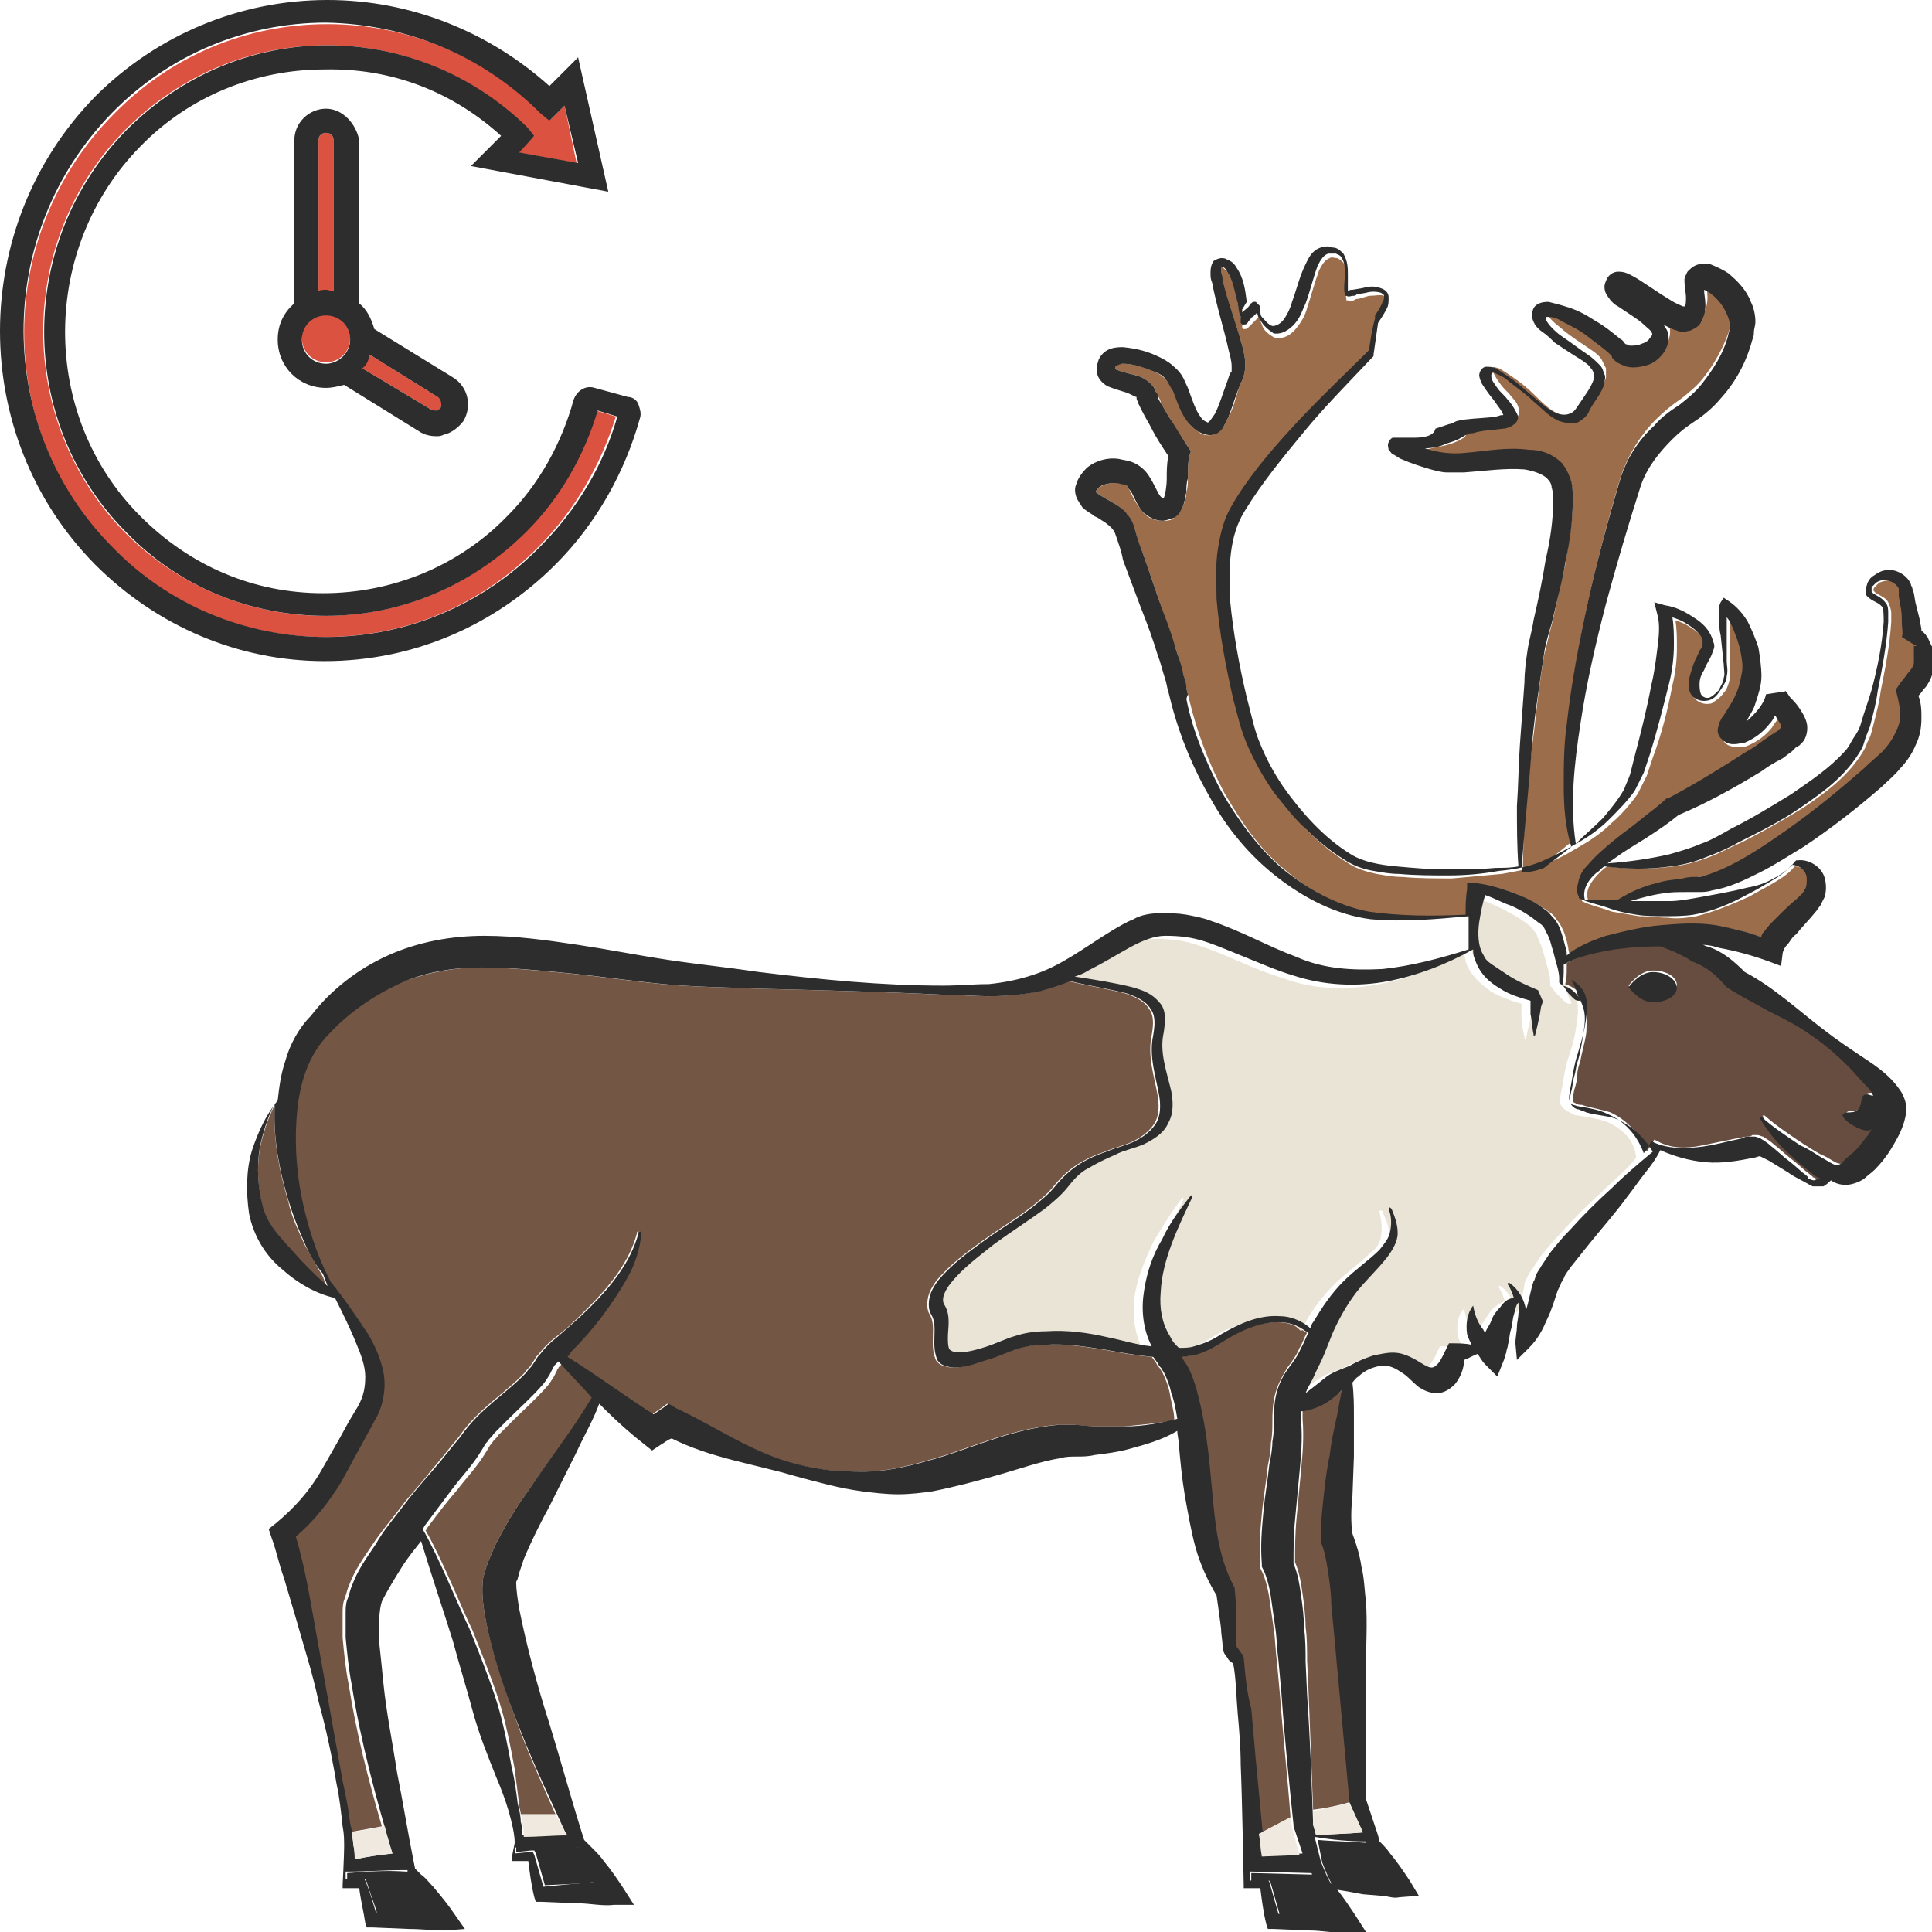 <?xml version="1.0" encoding="utf-8"?>
<!-- Generator: Adobe Illustrator 24.1.2, SVG Export Plug-In . SVG Version: 6.00 Build 0)  -->
<svg version="1.1" id="Layer_1" xmlns="http://www.w3.org/2000/svg" xmlns:xlink="http://www.w3.org/1999/xlink" x="0px" y="0px"
	 viewBox="0 0 128 128" style="enable-background:new 0 0 128 128;" xml:space="preserve">
<style type="text/css">
	.st0{fill:#DB5240;}
	.st1{fill:#2D2D2D;}
	.st2{fill:#745645;}
	.st3{fill:#9B6D4B;}
	.st4{fill:#664D40;}
	.st5{fill:#EAE4D6;}
	.st6{fill:#EFE9DF;}
</style>
<g>
	<path class="st0" d="M21.5,42.2c5.4,0,10.4-2.1,14.2-6c2.4-2.4,4.1-5.4,5.1-8.6l-1.3-0.4c-0.9,3-2.5,5.7-4.7,8
		c-3.5,3.6-8.2,5.6-13.3,5.6c-5,0-9.7-2-13.2-5.5c-7.3-7.4-7.2-19.4,0-26.7C12,4.9,16.7,3,21.7,3c5,0,9.7,2,13.2,5.5L35.4,9
		l-1.1,1.1l3.9,0.7L37.4,7l-1,1l-0.5-0.6C32,3.7,27,1.6,21.7,1.6c-5.4,0-10.4,2.1-14.2,6c-7.8,7.9-7.9,20.8-0.1,28.7
		C11.2,40.1,16.2,42.2,21.5,42.2z"/>
	<path class="st0" d="M28.9,27.2c0.1,0,0.2-0.1,0.3-0.2c0.1-0.2,0.1-0.6-0.2-0.7l-4.5-2.8c-0.1,0.3-0.3,0.6-0.5,0.9l4.5,2.7
		C28.7,27.2,28.8,27.3,28.9,27.2z"/>
	<path class="st0" d="M22.1,19.3l0-10c0-0.3-0.2-0.5-0.5-0.5S21.1,9,21.1,9.3l0,10c0.2,0,0.3-0.1,0.5-0.1
		C21.7,19.3,21.9,19.3,22.1,19.3z"/>
	<path class="st0" d="M21.6,20.8c-0.9,0-1.6,0.7-1.6,1.6c0,0.9,0.7,1.6,1.6,1.6c0.9,0,1.6-0.7,1.6-1.6
		C23.2,21.6,22.4,20.8,21.6,20.8z"/>
	<path class="st1" d="M21.6,7.2c-1.1,0-2.1,0.9-2.1,2.1l0,10.8c-0.7,0.6-1.1,1.4-1.1,2.4c0,1.8,1.4,3.2,3.2,3.2
		c0.4,0,0.8-0.1,1.2-0.2l5,3.1c0.3,0.2,0.7,0.3,1.1,0.3c0.2,0,0.3,0,0.5-0.1c0.5-0.1,1-0.5,1.3-0.9c0.6-1,0.3-2.3-0.7-2.9l-5.2-3.2
		c0,0,0,0,0,0c-0.2-0.7-0.5-1.3-1-1.7l0-10.8C23.6,8.2,22.7,7.2,21.6,7.2z M24.5,23.5l4.5,2.8c0.2,0.1,0.3,0.5,0.2,0.7
		c-0.1,0.1-0.2,0.2-0.3,0.2c-0.1,0-0.3,0-0.4-0.1L24,24.4C24.3,24.2,24.4,23.9,24.5,23.5z M21.1,9.3c0-0.3,0.2-0.5,0.5-0.5
		s0.5,0.2,0.5,0.5l0,10c-0.2,0-0.3-0.1-0.5-0.1c-0.2,0-0.4,0-0.5,0.1L21.1,9.3z M21.6,24.1c-0.9,0-1.6-0.7-1.6-1.6
		c0-0.9,0.7-1.6,1.6-1.6c0.9,0,1.6,0.7,1.6,1.6C23.2,23.4,22.4,24.1,21.6,24.1z"/>
	<path class="st1" d="M21.5,43.8c5.8,0,11.2-2.3,15.3-6.4c2.7-2.7,4.6-6.1,5.6-9.7c0.1-0.3,0-0.6-0.1-0.9c-0.1-0.3-0.4-0.5-0.7-0.5
		l-2.2-0.6c-0.6-0.2-1.2,0.2-1.4,0.8c-0.8,2.9-2.3,5.6-4.4,7.7c-3.2,3.3-7.6,5.1-12.2,5.1c-4.6,0-8.8-1.8-12.1-5.1
		c-6.7-6.7-6.6-17.8,0-24.5c3.2-3.3,7.6-5.1,12.2-5.1C26,4.5,30,6.1,33.2,9l-2,2l9.1,1.7l-2-8.9l-1.9,1.9C32.4,2.1,27.2,0,21.7,0
		C15.9,0,10.4,2.3,6.3,6.4C-2.1,15-2.1,28.9,6.3,37.4C10.4,41.5,15.8,43.8,21.5,43.8z M7.4,7.5c3.8-3.9,8.9-6,14.2-6
		C27,1.6,32,3.7,35.8,7.5L36.4,8l1-1l0.9,3.8l-3.9-0.7L35.4,9l-0.5-0.6C31.3,4.9,26.6,3,21.7,3c-5,0-9.7,2-13.3,5.6
		c-7.3,7.4-7.3,19.4,0,26.7c3.5,3.6,8.2,5.5,13.2,5.5c5,0,9.7-2,13.3-5.6c2.2-2.2,3.8-5,4.7-8l1.3,0.4c-0.9,3.2-2.7,6.2-5.1,8.6
		c-3.8,3.9-8.9,6-14.2,6c-5.3,0-10.4-2.1-14.1-5.9C-0.4,28.4-0.4,15.5,7.4,7.5z"/>
	<g>
		<path class="st1" d="M34.2,122.3l0,0.4l1-0.1l0.2,0l0.1,0.2c0.2,0.7,0.4,1.4,0.6,2.1l2.1-0.1c0.4,0,0.8-0.1,1.2-0.1
			c-0.2-0.3-0.3-0.6-0.5-1c-0.1-0.3-0.3-0.7-0.4-1l-0.1-0.3l-0.2,0c-1.3-0.1-2.5-0.1-3.8-0.1L34.2,122.3z"/>
		<path class="st2" d="M77.8,94.1c-1.1,0.2-2.2,0.3-3.3,0.4c-0.7,0-1.4,0-2.2,0l-1.1-0.1c-0.4,0-0.8,0-1.2,0c-3.3,0.3-6,1.7-8.7,2.4
			c-1.4,0.4-2.7,0.7-4.2,0.7c-1.5,0-2.9-0.1-4.4-0.5c-2.9-0.7-5.4-2.5-8-3.7l-0.5-0.3l-0.4,0.3c-0.2,0.1-0.4,0.3-0.6,0.4
			c-1.6-1-3.9-2.7-5.7-3.8c0.1-0.1,0.2-0.3,0.3-0.4c0.7-0.7,1.4-1.5,2-2.3c0.6-0.8,1.2-1.7,1.7-2.6c0.5-0.9,0.8-1.9,0.9-2.9
			c0-0.1,0-0.1-0.1-0.1c-0.1,0-0.1,0-0.1,0.1c-0.5,1.9-1.8,3.5-3.2,4.9c-0.7,0.7-1.4,1.4-2.2,2c-0.4,0.3-0.8,0.7-1.1,1.1
			c-0.1,0.1-0.2,0.2-0.3,0.4l-0.2,0.3c-0.1,0.2-0.3,0.3-0.4,0.5c-1.3,1.4-3.1,2.4-4.4,4.3c-0.6,0.7-1.2,1.5-1.9,2.3
			c-0.6,0.8-1.3,1.5-1.9,2.3c-0.6,0.8-1.3,1.6-1.9,2.5c-0.6,0.9-1.2,1.7-1.6,2.8c-0.1,0.2-0.2,0.7-0.3,0.9c-0.1,0.3-0.1,0.6-0.1,0.9
			c0,0.6,0,1.1,0,1.6c0.1,1.1,0.2,2.1,0.4,3.1c0.5,3.2,1.3,6.3,2.2,9.4l-2.2,0.4c0-0.2-0.1-0.4-0.1-0.7c-0.1-0.9-0.3-1.9-0.5-2.8
			l-1-5.6l-1-5.6c-0.3-1.7-0.6-3.3-1.1-5c1.2-1,2.2-2.3,3-3.6c0.4-0.7,0.8-1.5,1.2-2.2l1.2-2.2c0.4-0.8,0.6-1.9,0.5-2.9
			c-0.2-1-0.6-1.8-1-2.5c-0.8-1.2-1.6-2.4-2.5-3.5c-0.9-1.7-1.5-3.6-1.9-5.4c-0.4-2-0.5-4-0.3-5.9c0.2-1.9,0.8-3.7,2.1-5
			c1.3-1.4,2.9-2.5,4.6-3.3c1.7-0.7,3.6-1.1,5.5-1.1c1.9,0,3.9,0.2,6,0.4c2,0.2,4,0.5,6.1,0.7c2.1,0.2,4.1,0.2,6.2,0.3
			c4.1,0.1,8.2,0.2,12.3,0.4c1,0,2,0.1,3.1,0.1c1.1,0,2.1-0.1,3.2-0.3c0.7-0.2,1.4-0.4,2.1-0.7c1.2,0.3,2.5,0.5,3.7,0.8
			c0.6,0.2,1.3,0.5,1.6,1c0.4,0.5,0.3,1.2,0.2,1.8c-0.3,1.4,0.2,2.8,0.4,4c0.1,0.6,0.1,1.3-0.2,1.8c-0.3,0.5-0.8,0.9-1.4,1.2
			c-0.6,0.3-1.2,0.4-1.9,0.7c-0.6,0.2-1.3,0.5-1.9,0.9c-0.6,0.4-1.1,0.9-1.5,1.4s-0.9,0.9-1.4,1.3c-1,0.8-2.2,1.5-3.3,2.3
			c-1.1,0.8-2.2,1.6-3.1,2.7c-0.2,0.3-0.4,0.6-0.5,1c-0.1,0.4-0.1,0.9,0.1,1.2c0.3,0.5,0.2,1.1,0.2,1.8c0,0.3,0,0.7,0.2,1.2
			c0.1,0.2,0.4,0.4,0.6,0.4c0.2,0.1,0.4,0.1,0.6,0.1c0.8,0,1.4-0.3,2.1-0.5c0.7-0.2,1.3-0.5,1.9-0.7c0.6-0.2,1.3-0.3,1.9-0.3
			c1.3-0.1,2.6,0.1,3.9,0.3c1.1,0.2,2.2,0.4,3.3,0.5c0.1,0.1,0.2,0.3,0.3,0.4l0.1,0.2l0.1,0.1c0.1,0.1,0.1,0.2,0.2,0.3
			c0.2,0.4,0.4,0.9,0.5,1.4C77.6,93,77.8,93.5,77.8,94.1z"/>
		<path class="st2" d="M84.5,92.3c-0.2,0.7-0.2,1.4-0.2,1.9c0,0.4,0,0.9-0.1,1.4c0,0.5-0.1,1-0.2,1.5c-0.1,1-0.3,2.1-0.4,3.2
			c-0.1,1.1-0.2,2.2-0.1,3.4l0,0.2l0.1,0.2c0.2,0.4,0.4,1.1,0.5,1.8c0.1,0.7,0.2,1.4,0.3,2.1c0.1,0.7,0.1,1.4,0.2,2.1l0.2,2.2
			c0.2,2.7,0.5,5.4,0.7,8.1l-2.1,1.1c-0.2-1.6-0.3-3.2-0.5-4.8l-0.3-3.4c-0.1-1.2-0.2-2.2-0.3-3.5l0-0.1l-0.1-0.1
			c-0.1-0.1-0.3-0.3-0.3-0.4c-0.1-0.1-0.1-0.2-0.1-0.4c0-0.3,0-0.7,0-1.1c0-0.8,0-1.6-0.1-2.4l0-0.1l-0.1-0.2
			c-1-1.9-1.2-4.1-1.4-6.3c-0.2-2.2-0.4-4.5-1.1-6.9c-0.2-0.6-0.4-1.2-0.8-1.7c0-0.1-0.1-0.1-0.1-0.2c0.3,0,0.5-0.1,0.8-0.1
			c0.7-0.2,1.3-0.5,1.9-0.9c1.1-0.7,2.4-1.3,3.7-1.3c0.7,0,1.3,0.2,1.8,0.6c0.1,0,0.1,0.1,0.2,0.1c-0.2,0.3-0.3,0.7-0.5,1
			c-0.2,0.5-0.5,0.9-0.8,1.3C85,91.1,84.7,91.6,84.5,92.3z"/>
		<path class="st2" d="M34.5,114.8c0.7,1.8,1.5,3.6,2.3,5.4l-2.3,0c0-0.2-0.1-0.4-0.1-0.6c-0.1-0.8-0.2-1.6-0.3-2.4
			c-0.3-1.6-0.6-3.2-1.1-4.7c-0.5-1.5-1.1-3-1.7-4.5c-0.6-1.2-2-4.7-3.1-6.6c0.1-0.1,0.1-0.2,0.2-0.3c0.6-0.8,1.2-1.6,1.9-2.4
			c0.6-0.8,1.3-1.5,1.9-2.5c0.2-0.3,0.2-0.4,0.4-0.6c0.1-0.2,0.3-0.3,0.4-0.5c0.3-0.3,0.7-0.7,1-1c0.7-0.7,1.5-1.4,2.2-2.2
			c0.2-0.2,0.3-0.4,0.5-0.7l0.2-0.4c0-0.1,0.1-0.1,0.1-0.2c0.1-0.1,0.2-0.2,0.3-0.3c0.7,0.8,1.7,1.9,2.2,2.4c-1.5,2-3.1,4-4.6,6.2
			c-0.8,1.1-1.5,2.3-2.1,3.5c-0.3,0.7-0.6,1.3-0.8,2.2c-0.1,0.9,0,1.6,0.1,2.3C32.6,109.7,33.6,112.3,34.5,114.8z"/>
		<path class="st2" d="M20.2,82.5c-0.4-0.9-0.9-1.9-1.1-2.9c-0.6-2-1-4.1-0.9-6.2c0-0.1,0-0.1,0-0.2c-0.5,1-0.8,2-1,3
			c-0.2,1.3-0.1,2.6,0.2,3.8c0.3,1.1,1.2,2,2,3c0.7,0.8,1.5,1.6,2.3,2.4c-0.1-0.3-0.2-0.5-0.3-0.8C21,83.9,20.6,83.2,20.2,82.5z"/>
		<path class="st1" d="M87.1,124.6l-0.1-0.4l0,0l-3.9-0.1l-0.2,0l0,0.6l1-0.1l0.2,0l0.1,0.2c0.2,0.7,0.4,1.4,0.6,2.1l2.1-0.1
			c0.4,0,0.8-0.1,1.2-0.1c-0.2-0.3-0.3-0.6-0.5-1C87.4,125.3,87.3,125,87.1,124.6z"/>
		<path class="st3" d="M102.4,57.1c0.6-0.4,1.2-0.9,1.8-1.4c-0.3-1.3-0.4-2.7-0.5-4c0-1.4,0.1-2.8,0.2-4.1c0.3-2.7,0.8-5.5,1.4-8.1
			c0.6-2.7,1.3-5.3,2.1-8c0.5-1.4,1.3-2.7,2.3-3.7c0.5-0.5,1.1-1,1.7-1.4c0.5-0.4,1-0.8,1.4-1.3c0.8-1,1.4-2.1,1.8-3.3
			c0-0.1,0.1-0.3,0.1-0.4c0-0.1,0-0.2,0-0.3c0-0.2-0.1-0.5-0.2-0.7c-0.2-0.5-0.6-0.9-1-1.3c-0.2-0.1-0.4-0.2-0.5-0.3
			c0.1,0.4,0.3,1.3-0.2,2.1c-0.1,0.1-0.1,0.2-0.2,0.3c-0.1,0.1-0.3,0.3-0.5,0.3c-0.4,0.1-0.7,0.1-0.9,0c-0.3-0.1-0.6-0.2-0.9-0.4
			c0.1,0.1,0.1,0.2,0.2,0.3c0.3,0.5,0.1,1.2-0.2,1.6c-0.3,0.4-0.7,0.6-1.1,0.8c-0.4,0.1-0.8,0.2-1.3,0.1c-0.2,0-0.5-0.1-0.7-0.3
			c-0.1-0.1-0.2-0.2-0.3-0.3c-0.1-0.1-0.1-0.1-0.1-0.2c-0.4-0.4-1-0.8-1.5-1.2c-0.6-0.4-1.1-0.7-1.7-1c-0.3-0.1-0.6-0.2-0.9-0.3
			c-0.1,0-0.2,0-0.2,0c0,0,0,0,0,0.1c0,0.2,0.2,0.4,0.4,0.6c0.2,0.2,0.5,0.4,0.7,0.6c0.5,0.4,1.1,0.8,1.7,1.2
			c0.3,0.2,0.6,0.4,0.8,0.7c0.1,0.2,0.2,0.4,0.3,0.6c0,0.2,0,0.4,0,0.6c-0.2,0.8-0.7,1.3-1,1.8c-0.2,0.3-0.4,0.7-0.8,0.8
			c-0.4,0.2-0.8,0.1-1.2-0.1c-0.7-0.3-1.2-0.8-1.7-1.3c-0.5-0.5-1-0.9-1.6-1.3c-0.3-0.2-0.6-0.4-0.8-0.5c-0.3-0.1-0.5-0.1-0.4,0.1
			c0,0.2,0.2,0.5,0.4,0.8c0.2,0.3,0.4,0.5,0.7,0.8c0.2,0.3,0.5,0.5,0.6,0.9c0,0.1,0.1,0.3,0,0.5c-0.1,0.2-0.2,0.2-0.3,0.3
			c-0.2,0.1-0.4,0.2-0.6,0.2c-0.7,0.1-1.4,0.2-2,0.3c-0.2,0-0.3,0.1-0.4,0.1C97.1,29,97,29,96.8,29.1c-0.3,0.2-0.7,0.3-1,0.4
			c-0.5,0.1-1,0.2-1.4,0.3c0.9,0.3,1.8,0.4,2.7,0.3c1.3-0.1,2.7-0.4,4.2-0.2c0.7,0.1,1.6,0.3,2.2,0.9c0.3,0.3,0.5,0.7,0.6,1.2
			c0.1,0.4,0.1,0.8,0.1,1.2c0,1.5-0.3,2.8-0.5,4.2c-0.3,1.4-0.6,2.7-0.9,4c-0.2,0.7-0.3,1.3-0.5,2c-0.1,0.6-0.2,1.3-0.3,2
			c-0.2,1.4-0.3,2.7-0.5,4.1c-0.3,2.7-0.6,5.4-0.6,8C101.4,57.4,101.9,57.3,102.4,57.1C102.4,57.1,102.4,57.1,102.4,57.1z"/>
		<path class="st1" d="M23,124.1l0,0.5l1-0.1l0.2,0l0.1,0.2c0.2,0.7,0.5,1.4,0.7,2.1l2.1-0.2c0.4,0,0.8-0.1,1.2-0.1
			c-0.2-0.3-0.3-0.6-0.5-0.9c-0.2-0.3-0.3-0.7-0.5-1l-0.2-0.5l0-0.1l-0.2,0C25.5,123.9,24.3,124,23,124.1L23,124.1z"/>
		<path class="st3" d="M104.8,59.7C104.8,59.7,104.7,59.7,104.8,59.7c0-0.1,0-0.1,0-0.1c-0.2-0.4-0.1-0.8,0-1.1
			c0.1-0.4,0.4-0.7,0.6-1c0.5-0.6,1.1-1.1,1.7-1.6c0.6-0.5,1.2-0.9,1.8-1.4c0.6-0.5,1.2-0.9,1.7-1.4l0,0l0.1,0
			c1.8-0.9,3.5-2,5.2-3.1c0.4-0.3,0.8-0.6,1.2-0.8c0.2-0.1,0.4-0.3,0.6-0.4c0.1-0.1,0.2-0.2,0.3-0.2l0.1-0.1c0,0,0,0,0.1-0.1
			c0.1-0.1,0-0.1,0-0.1c0-0.1-0.1-0.2-0.2-0.4c-0.1-0.1-0.1-0.2-0.2-0.3c-0.1,0.2-0.3,0.4-0.4,0.6c-0.4,0.5-0.9,0.9-1.6,1.2
			c-0.2,0.1-0.4,0.1-0.7,0.1c-0.1,0-0.3,0-0.5-0.1c-0.1,0-0.2-0.1-0.2-0.1c-0.1,0-0.1-0.1-0.2-0.2c-0.1-0.1-0.2-0.3-0.2-0.5
			c0-0.2,0-0.4,0.1-0.5c0.1-0.2,0.2-0.4,0.3-0.5c0.3-0.5,0.6-0.9,0.8-1.4c0.2-0.5,0.4-1,0.4-1.4c0.1-0.5,0-1-0.1-1.5
			c-0.1-0.5-0.3-1-0.5-1.5c-0.1-0.2-0.3-0.5-0.4-0.7c0,0,0,0.1,0,0.1c0,0.3,0,0.6,0,0.9c0,0.6,0,1.3,0,1.9c0,0.3,0,0.6,0,1
			c-0.1,0.4-0.2,0.7-0.4,0.9c-0.2,0.3-0.5,0.5-0.8,0.7c-0.4,0.1-0.8,0-1.1-0.3c-0.3-0.3-0.2-0.7-0.2-1.1c0.1-0.3,0.2-0.7,0.3-1
			c0.1-0.3,0.2-0.6,0.4-0.9c0.1-0.1,0.2-0.3,0.2-0.4c0-0.1,0-0.2,0-0.3c-0.1-0.4-0.6-0.8-1.1-1.1c-0.3-0.2-0.6-0.3-0.9-0.4
			c0.1,0.6,0.1,1.2,0.1,1.8c0,0.9-0.1,1.7-0.3,2.5c-0.3,1.6-0.7,3.2-1.3,4.8l-0.4,1.2c-0.2,0.4-0.4,0.8-0.6,1.2
			c-0.5,0.7-1.1,1.4-1.7,1.9c-0.6,0.6-1.3,1.1-2,1.5c-0.7,0.4-1.3,0.8-2.1,1.1c0,0,0,0,0,0c-1,0.4-2.1,0.6-3.2,0.8
			c-1.1,0.1-2.2,0.2-3.3,0.3c-1.1,0-2.2,0-3.3-0.1c-0.6,0-1.1-0.1-1.7-0.2c-0.5-0.1-1.2-0.3-1.7-0.6c-1-0.6-1.9-1.3-2.7-2.1
			c-0.8-0.8-1.6-1.6-2.2-2.5c-0.7-0.9-1.2-1.9-1.7-3c-0.5-1.1-0.7-2.2-1-3.2c-0.5-2.2-1-4.3-1.1-6.6c-0.1-1.1-0.1-2.3,0.1-3.4
			c0.1-0.6,0.2-1.2,0.4-1.7c0.2-0.6,0.5-1.1,0.8-1.6c1.2-1.9,2.7-3.6,4.2-5.2c1.5-1.6,3.1-3.1,4.6-4.6c0.1-0.7,0.2-1.4,0.4-2.1
			l0-0.1l0-0.1c0.2-0.3,0.4-0.6,0.5-0.9c0.1-0.2,0.1-0.3,0.1-0.4c0-0.1-0.1-0.2-0.2-0.2c-0.2-0.1-0.6,0-1,0L90,19.8
			c-0.1,0-0.2,0-0.3,0.1c-0.1,0-0.2,0.1-0.4,0l-0.1,0l0-0.1c-0.1-0.5,0-0.9,0-1.3c0-0.4,0-0.8-0.2-1.1c-0.1-0.1-0.2-0.2-0.4-0.3
			c-0.2,0-0.4-0.1-0.5,0c-0.3,0.1-0.5,0.4-0.7,0.8c-0.3,0.8-0.5,1.6-0.8,2.5c-0.1,0.4-0.3,0.8-0.6,1.2c-0.3,0.4-0.7,0.8-1.3,0.8
			l-0.1,0l-0.1,0c-0.4-0.2-0.8-0.5-0.9-0.9c-0.1-0.2-0.1-0.3-0.2-0.5c-0.1,0.1-0.2,0.2-0.3,0.3c-0.1,0.1-0.1,0.1-0.2,0.2
			c0,0-0.1,0.1-0.1,0.1c0,0,0,0-0.1,0.1c0,0-0.1,0.1-0.2,0.1c0,0,0,0-0.1,0c-0.1,0-0.1-0.1-0.1-0.1c0,0,0-0.1,0-0.1c0,0,0-0.1,0-0.1
			l0-0.2l-0.1-0.3L82,20.1c-0.1-0.7-0.3-1.5-0.7-2.1c-0.1-0.1-0.2-0.2-0.3-0.3c0,0-0.1,0-0.1,0c0,0,0,0,0,0c0,0-0.1,0.2,0,0.3
			c0,0.2,0,0.3,0.1,0.5c0.3,1.5,0.9,2.9,1.3,4.4c0.1,0.4,0.2,0.8,0.2,1.2c0,0.2,0,0.5-0.1,0.8l-0.1,0.3l-0.1,0.2
			c-0.3,0.7-0.4,1.5-0.8,2.2c-0.1,0.2-0.2,0.4-0.3,0.6c-0.2,0.2-0.3,0.4-0.7,0.6c-0.4,0.1-0.8,0-1-0.2c-0.2-0.1-0.4-0.3-0.6-0.5
			c-0.6-0.8-0.8-1.6-1.1-2.2c-0.1-0.3-0.3-0.6-0.5-0.8c-0.2-0.2-0.5-0.4-0.8-0.5c-0.6-0.3-1.4-0.5-2-0.5c-0.1,0-0.3,0-0.4,0.1
			c-0.1,0-0.1,0-0.1,0.1c0,0,0,0,0,0.1c0,0,0,0,0.1,0.1c0.2,0.1,0.6,0.2,1,0.3c0.4,0.1,0.9,0.2,1.4,0.8c0.1,0.1,0.1,0.1,0.1,0.2
			l0.1,0.2c0,0.1,0.1,0.2,0.1,0.2c0.1,0.2,0.2,0.3,0.2,0.5c0.2,0.3,0.4,0.7,0.6,1c0.4,0.7,0.8,1.3,1.2,1.9l0.2,0.3l-0.1,0.3
			c-0.1,0.4-0.1,0.9-0.1,1.5c0,0.3,0,0.6-0.1,0.9c0,0.3-0.1,0.7-0.3,1.1c-0.1,0.2-0.3,0.4-0.5,0.6c-0.2,0.2-0.5,0.2-0.8,0.2
			c-0.5,0-1-0.2-1.3-0.6c-0.5-0.6-0.7-1.1-0.9-1.5c-0.1-0.2-0.2-0.3-0.3-0.3c-0.2-0.1-0.4-0.1-0.6-0.1c-0.4,0-0.8,0.1-1.1,0.3
			c-0.1,0.1-0.2,0.2-0.2,0.3c0,0,0,0,0,0c0,0,0,0,0,0c0.2,0.2,0.8,0.5,1.3,0.8c0.3,0.2,0.5,0.4,0.8,0.7c0.2,0.3,0.4,0.7,0.5,1
			c0.1,0.5,0.3,1,0.5,1.5l1.1,3.2c0.4,1.1,0.7,2.1,1.1,3.2c0.2,0.5,0.3,1.1,0.5,1.7c0.1,0.3,0.1,0.6,0.2,0.9l0.1,0.4l0.1,0.4
			c0.5,2.1,1.3,4.2,2.3,6.1c1.1,1.9,2.3,3.7,4,5.1c1.6,1.4,3.6,2.5,5.8,2.9c2.1,0.3,4.3,0.2,6.4,0.2c0-0.6,0-1.1,0.1-1.7l0-0.4
			l0.5,0c0.9,0,1.6,0.3,2.4,0.6c0.8,0.3,1.5,0.6,2.3,1.2c0.2,0.1,0.4,0.3,0.5,0.5c0.2,0.2,0.3,0.4,0.4,0.6c0.2,0.4,0.3,0.8,0.4,1.3
			c0,0.2,0.1,0.4,0.1,0.6c0.8-0.6,1.7-1,2.6-1.3c1.2-0.4,2.4-0.6,3.6-0.7c1.2-0.1,2.4-0.2,3.7,0c1,0.1,2,0.4,3,0.8
			c0.1-0.1,0.2-0.3,0.2-0.4c0.2-0.3,0.5-0.6,0.7-0.8c0.5-0.5,1-0.9,1.5-1.4c0.1-0.1,0.2-0.2,0.3-0.3c0.1-0.1,0.2-0.2,0.2-0.3
			c0.1-0.2,0.2-0.5,0.1-0.7c-0.1-0.5-0.5-0.9-1-0.9c-0.4,0.5-0.9,0.8-1.4,1.1c-0.5,0.3-1.1,0.6-1.6,0.9c-1.1,0.5-2.3,1-3.5,1.3
			c-0.6,0.1-1.3,0.2-1.9,0.1c-0.6,0-1.2-0.1-1.9-0.1c-0.6-0.1-1.2-0.2-1.8-0.3C106,60.1,105.4,60,104.8,59.7z"/>
		<path class="st3" d="M126.2,41.2c0-0.4-0.1-0.8-0.1-1.1l-0.1-0.6l0-0.3c0-0.1,0-0.1,0-0.2c-0.1-0.3-0.3-0.5-0.6-0.5
			c-0.3-0.1-0.6,0-0.9,0.1c-0.1,0.1-0.2,0.2-0.3,0.3c-0.1,0.1-0.1,0.3,0,0.3c0.1,0.2,0.7,0.3,0.9,0.7c0.1,0.2,0.2,0.5,0.2,0.7
			c0,0.2,0,0.4,0,0.6c-0.1,1.6-0.4,3.1-0.7,4.6c-0.1,0.8-0.3,1.5-0.5,2.3c-0.1,0.4-0.2,0.8-0.4,1.1c-0.1,0.4-0.4,0.8-0.6,1.1
			c-1,1.4-2.3,2.3-3.6,3.2c-1.3,0.8-2.7,1.6-4.1,2.3c-0.7,0.3-1.4,0.7-2.2,1c-0.8,0.3-1.5,0.5-2.3,0.6c-1.5,0.2-3,0.2-4.4,0
			c-0.2,0.1-0.4,0.3-0.5,0.4c-0.5,0.5-1,1.1-0.8,1.8c0.7,0,1.4,0,2.2,0c0.8-0.5,1.7-0.8,2.6-1.1c0.5-0.1,1.1-0.2,1.7-0.3
			c0.3,0,0.6,0,0.8-0.1c0.2,0,0.5-0.1,0.7-0.1c2-0.6,3.8-1.9,5.5-3.1c1.7-1.3,3.4-2.6,5-4c0.4-0.4,0.8-0.7,1.2-1.1
			c0.3-0.3,0.6-0.7,0.8-1.1c0.2-0.4,0.3-0.9,0.4-1.3c0-0.4,0-1-0.2-1.3l-0.1-0.4l0.2-0.3c0.2-0.2,0.4-0.5,0.6-0.8
			c0.2-0.3,0.4-0.6,0.4-0.7c0.1-0.2,0.1-0.6,0-0.8c0-0.1-0.1-0.3-0.1-0.3c0,0,0,0,0.1,0c0.1,0.1,0.3,0,0.3,0l-0.8-0.5
			C126.3,42,126.3,41.6,126.2,41.2z"/>
		<path class="st4" d="M111,62.9c-0.2-0.1-0.5-0.2-0.8-0.3c0,0-0.1,0-0.1,0c-1.2,0-2.3,0.1-3.5,0.3c-1,0.2-1.9,0.4-2.8,0.9
			c0,0.1,0,0.2,0,0.3c0,0.4,0,0.7-0.1,1.1c0.6,0.2,1.1,0.6,1.3,1.2c0.2,0.7,0.1,1.4,0.1,2c-0.1,0.7-0.3,1.3-0.4,1.9
			c-0.1,0.3-0.2,0.6-0.2,0.9c0,0.3-0.1,0.7-0.2,1l-0.1,0.5c0,0.1,0,0.3,0,0.3c0,0,0,0,0.2,0.1c0.1,0.1,0.3,0.1,0.4,0.1
			c0.6,0.2,1.3,0.3,1.9,0.5c1.1,0.5,2,1.5,2.4,2.6c0.1-0.2,0.3-0.4,0.4-0.6l0.1-0.2l0.2,0.1c0.9,0.5,1.9,0.5,2.9,0.3
			c1-0.2,1.9-0.4,3-0.6c0.1,0,0.3,0,0.4-0.1c0.1,0,0.2,0,0.3,0c0.2,0,0.3,0.1,0.4,0.1c0.3,0.2,0.5,0.3,0.7,0.5
			c0.4,0.3,0.8,0.7,1.2,1c0.4,0.3,0.8,0.7,1.2,1l0.1,0.1c0,0,0.1,0,0.1,0.1c0.1,0,0.2,0.1,0.3,0.1c0.1,0,0.2-0.1,0.3-0.1l0.1,0
			c-0.2-0.1-0.4-0.3-0.6-0.4c-0.4-0.4-0.9-0.7-1.3-1.1c-0.8-0.8-1.6-1.6-2.1-2.5c0,0,0-0.1,0-0.1c0,0,0.1,0,0.1,0l0,0
			c0.8,0.7,1.7,1.3,2.6,1.9c0.5,0.3,0.9,0.6,1.4,0.8c0.2,0.1,0.5,0.3,0.7,0.4c0.2,0.1,0.3,0.1,0.4,0.1c0.1,0,0.2,0,0.3-0.2
			c0.2-0.1,0.4-0.3,0.5-0.5c0.4-0.3,0.7-0.7,1-1.1c0.1-0.2,0.3-0.4,0.4-0.6c-0.1,0-0.2,0.1-0.3,0.1c-0.7,0-2.3-1.2-1.2-1.2
			c1.2,0,0.5-1.2,1.2-1.2c0.1,0,0.3,0,0.4,0.1c-0.2-0.2-0.3-0.5-0.5-0.7c-0.3-0.4-0.7-0.8-1.1-1.2c-0.8-0.8-1.6-1.5-2.5-2.1
			c-0.9-0.6-1.9-1.1-2.8-1.6c-1-0.5-1.9-1-2.8-1.6l-0.1-0.1l-0.1-0.1c-0.6-0.7-1.3-1.3-2.1-1.8C111.8,63.3,111.4,63.1,111,62.9z
			 M109.5,66.3c-0.9,0-1.6-1-1.6-1s0.7-1,1.6-1c0.9,0,1.6,0.4,1.6,1C111,65.9,110.3,66.3,109.5,66.3z"/>
		<path class="st1" d="M87.6,123.4c0,0,0.5,1.3,0.7,1.5c0.7-0.1,1.3-0.2,2-0.3l1.2-0.1c0,0,0,0,0.1,0c-0.2-0.3-0.3-0.7-0.5-1
			c-0.1-0.3-0.3-0.7-0.4-1l-0.1-0.4c-1.1-0.1-2.2-0.1-3.3-0.2L87.6,123.4z"/>
		<path class="st2" d="M89.4,119.4c-0.6,0.2-1.6,0.4-2.4,0.5c-0.1-2.6-0.2-5.1-0.3-7.7l-0.1-2.2c0-0.7,0-1.5-0.1-2.2
			c0-0.7-0.1-1.5-0.2-2.2c-0.1-0.7-0.2-1.4-0.5-2.1c0-0.9,0-1.9,0.1-2.9l0.3-3.2c0.1-1.1,0.2-2.1,0.1-3.4c0-0.2,0-0.4,0-0.6
			c0.3,0,0.6-0.1,0.9-0.2c0.5-0.2,1-0.5,1.5-0.9c0.1-0.1,0.2-0.2,0.3-0.3c-0.1,0.5-0.2,1.1-0.3,1.6c-0.2,0.9-0.3,1.8-0.5,2.7
			c-0.2,0.9-0.3,1.8-0.4,2.7c-0.1,0.9-0.2,1.8-0.2,2.9l0,0.1l0.1,0.3c0.2,0.5,0.3,1.2,0.4,1.8c0.1,0.7,0.1,1.4,0.2,2.1l0.2,2.1
			l0.2,2.2l0.8,8.7L89.4,119.4L89.4,119.4z"/>
		<path class="st5" d="M106.4,74.3c-0.6-0.2-1.2-0.3-1.9-0.4c-0.2,0-0.3-0.1-0.5-0.2c-0.2-0.1-0.4-0.2-0.6-0.5c-0.1-0.3,0-0.5,0-0.7
			l0.1-0.5c0.1-0.6,0.2-1.3,0.4-1.9c0.2-0.6,0.4-1.2,0.5-1.9c0.1-0.6,0.2-1.2,0.1-1.8c-0.1-0.6-0.5-1-1-1.3c0,0,0,0,0,0
			c0.1,0.2,0.2,0.4,0.3,0.6c0.1,0.3,0.2,0.5,0.3,0.7l0,0c0,0,0,0.1,0,0.1c0,0,0,0-0.1,0c-0.2,0-0.3-0.1-0.4-0.2
			c-0.1-0.1-0.2-0.2-0.3-0.3c-0.2-0.2-0.4-0.4-0.5-0.6l-0.1-0.1l0-0.3c0-0.3-0.1-0.7-0.2-1c-0.1-0.4-0.2-0.7-0.3-1.1
			c-0.1-0.3-0.3-0.7-0.4-1c-0.2-0.3-0.3-0.4-0.5-0.6c-0.5-0.4-1.2-0.8-1.8-1.1c-0.6-0.3-1.1-0.5-1.7-0.7c-0.2,0.6-0.3,1.2-0.4,1.8
			c-0.1,0.8,0,1.6,0.3,2.2c0.2,0.3,0.5,0.5,0.7,0.7c0.3,0.2,0.6,0.4,0.9,0.6c0.6,0.4,1.3,0.7,2,1l0.3,0.7l0,0c0,0,0,0,0,0l0,0l0,0
			c0,0,0,0.1,0,0.1l-0.1,0.3l-0.1,0.6c-0.1,0.4-0.2,0.8-0.3,1.3c0,0-0.1,0.1-0.1,0c0,0,0,0,0-0.1c-0.1-0.4-0.2-0.9-0.2-1.3
			c0-0.2,0-0.4,0-0.7l0-0.2c-0.7-0.2-1.3-0.4-2-0.8c-0.7-0.5-1.4-1.1-1.7-2c0-0.2-0.1-0.4-0.1-0.6c-1.7,1-3.6,1.7-5.6,2.1
			c-2.1,0.4-4.3,0.4-6.4-0.4c-1-0.3-2-0.7-2.9-1.1c-0.9-0.4-1.9-0.8-2.8-1.1c-0.9-0.3-1.8-0.4-2.7-0.4c-0.8,0-1.6,0.3-2.4,0.8
			c-0.9,0.5-1.8,1-2.7,1.5c-0.3,0.1-0.6,0.3-0.9,0.4c1.3,0.2,2.5,0.3,3.8,0.7c0.6,0.2,1.3,0.4,1.8,1c0.5,0.6,0.5,1.4,0.3,2
			c-0.3,1.3,0.3,2.5,0.5,3.9c0.1,0.7,0.2,1.4-0.2,2.1c-0.4,0.7-1,1.1-1.6,1.4c-0.6,0.3-1.3,0.5-1.9,0.7c-0.6,0.2-1.2,0.5-1.8,0.9
			c-0.5,0.3-1,0.8-1.4,1.3c-0.4,0.5-1,1-1.5,1.4c-1.1,0.8-2.2,1.5-3.3,2.3c-1.1,0.8-2.2,1.6-2.9,2.6c-0.4,0.5-0.6,1.1-0.4,1.5
			c0.4,0.8,0.2,1.5,0.2,2.1c0,0.3,0,0.6,0.1,0.8c0.1,0.1,0.3,0.2,0.6,0.2c0.6,0,1.2-0.2,1.9-0.4c0.6-0.2,1.2-0.5,1.9-0.7
			c0.7-0.2,1.4-0.3,2-0.3c1.4-0.1,2.7,0.1,4.1,0.4c1,0.2,2,0.4,2.9,0.6c-0.6-1.2-0.7-2.5-0.5-3.7c0.2-1.2,0.7-2.3,1.2-3.4
			c0.6-1,1.2-2,1.9-2.9c0,0,0.1-0.1,0.1,0c0,0,0,0.1,0,0.1c-1,2-2,4.1-2.1,6.3c-0.1,1,0.1,2,0.6,2.9c0.1,0.2,0.3,0.4,0.4,0.6
			l0.2,0.2c0.3,0,0.6-0.1,1-0.1c0.6-0.2,1.2-0.4,1.8-0.8c1.2-0.7,2.5-1.2,3.9-1.2c0.7,0,1.4,0.2,1.9,0.7c0,0,0.1,0.1,0.1,0.1
			c0.1-0.1,0.1-0.2,0.2-0.4c0.5-1,1.2-1.9,2-2.7c0.8-0.8,1.7-1.4,2.4-2.1c0.4-0.3,0.7-0.7,0.7-1.2c0.1-0.5,0-1-0.1-1.5
			c0-0.1,0-0.1,0.1-0.1c0,0,0.1,0,0.1,0.1c0.2,0.5,0.5,1,0.4,1.6c0,0.6-0.3,1.2-0.7,1.6c-0.7,0.9-1.5,1.6-2.1,2.4
			c-0.6,0.8-1.1,1.7-1.5,2.6l-0.6,1.5c-0.2,0.5-0.5,1-0.7,1.5c-0.2,0.4-0.4,0.7-0.5,1c0.5-0.4,0.9-0.8,1.4-1.1
			c0.4-0.3,1-0.5,1.5-0.7c0.5-0.2,1-0.5,1.6-0.7c0.6-0.2,1.2-0.3,1.9-0.1c0.6,0.2,1.2,0.6,1.6,0.8c0.2,0.1,0.3,0.1,0.3,0.1
			c0.1,0,0.1,0,0.3-0.1c0.2-0.2,0.5-0.6,0.7-1.1l0.2-0.4l0.2,0c0.4,0,0.9,0.1,1.3,0.1c-0.1-0.2-0.2-0.5-0.3-0.7
			c-0.1-0.6-0.1-1.4,0.4-1.9c0.1,0.6,0.3,1.1,0.6,1.5c0.1,0.1,0.1,0.2,0.2,0.3c0.1-0.3,0.2-0.6,0.4-0.8c0.2-0.3,0.4-0.6,0.6-0.9
			c0.2-0.2,0.6-0.5,0.9-0.6c-0.1-0.3-0.2-0.6-0.4-0.9c0,0,0-0.1,0-0.1c0,0,0.1,0,0.1,0c0.6,0.4,0.9,1.1,1.1,1.8c0,0,0,0.1,0,0.1
			c0,0,0,0,0-0.1c0.2-0.6,0.4-1.2,0.5-1.9c0-0.2,0.1-0.3,0.2-0.5c0.1-0.2,0.2-0.4,0.3-0.5c0.2-0.3,0.4-0.6,0.6-0.9
			c0.4-0.5,0.9-1.1,1.3-1.5c0.9-1,1.8-1.9,2.8-2.8c0.7-0.7,1.6-1.4,2.2-2.2C108.3,75.5,107.4,74.7,106.4,74.3z"/>
		<path class="st1" d="M101.9,66.6L101.9,66.6L101.9,66.6C101.9,66.6,101.9,66.6,101.9,66.6z"/>
		<path class="st1" d="M127.7,42.2c-0.1-0.1-0.2-0.3-0.4-0.4c0-0.3-0.1-0.5-0.1-0.7c-0.1-0.4-0.2-0.8-0.3-1.2l-0.1-0.6l-0.1-0.3
			c0-0.1-0.1-0.2-0.1-0.3c-0.2-0.5-0.7-0.8-1.1-0.9c-0.5-0.1-0.9,0-1.3,0.3c-0.2,0.1-0.4,0.3-0.5,0.6c0,0.1-0.1,0.2-0.1,0.4
			c0,0.1,0,0.3,0.1,0.4c0.2,0.2,0.4,0.3,0.6,0.4c0.2,0.1,0.3,0.2,0.4,0.3c0.1,0.2,0.1,0.6,0.1,1c-0.1,1.5-0.4,3-0.8,4.5
			c-0.2,0.7-0.5,1.5-0.7,2.2c-0.1,0.4-0.3,0.7-0.5,1c-0.2,0.3-0.3,0.6-0.6,0.9c-1,1.1-2.2,1.9-3.5,2.8c-1.3,0.8-2.6,1.6-4,2.3
			c-0.7,0.4-1.4,0.8-2,1c-0.7,0.3-1.4,0.5-2.1,0.7c-1.3,0.3-2.7,0.5-4.1,0.6c0.3-0.2,0.7-0.5,1-0.7c0.6-0.4,1.3-0.8,1.9-1.2
			c0.6-0.4,1.2-0.8,1.8-1.3c1.9-0.8,3.7-1.8,5.5-2.9c0.4-0.3,0.9-0.6,1.3-0.8c0.2-0.1,0.4-0.3,0.7-0.5c0.1-0.1,0.2-0.2,0.3-0.3
			l0.2-0.1c0.1-0.1,0.1-0.1,0.2-0.2c0.3-0.3,0.4-0.9,0.3-1.3c-0.1-0.4-0.3-0.7-0.5-1c-0.2-0.3-0.4-0.5-0.6-0.7l-0.2-0.3
			c-0.1-0.1-0.1-0.2-0.1-0.1L117,46c-0.1,0.6-0.7,1.3-1.3,1.8c0.2-0.4,0.5-0.8,0.6-1.2c0.2-0.6,0.4-1.2,0.4-1.8
			c0-0.6-0.1-1.3-0.2-1.9c-0.2-0.6-0.4-1.1-0.7-1.7c-0.3-0.5-0.7-1-1.3-1.4l-0.3-0.2l-0.2,0.3c-0.1,0.2-0.1,0.3-0.1,0.4
			c0,0.1,0,0.2,0,0.3c0,0.2,0,0.3,0,0.5c0,0.3,0,0.6,0.1,1l0.2,1.9c0,0.3,0.1,0.7,0,0.9c0,0.3-0.2,0.5-0.3,0.8
			c-0.2,0.2-0.4,0.4-0.6,0.5c-0.2,0.1-0.5,0-0.6-0.2c-0.1-0.2-0.1-0.5-0.1-0.7c0-0.3,0.1-0.6,0.3-0.9c0.1-0.3,0.3-0.6,0.4-0.8
			c0.1-0.2,0.1-0.2,0.2-0.5c0.1-0.2,0.1-0.4,0-0.6c-0.2-0.8-0.8-1.3-1.3-1.6c-0.6-0.4-1.2-0.7-1.9-0.8l-0.7-0.2l0.2,0.8
			c0.2,0.7,0.1,1.5,0,2.3c-0.1,0.8-0.2,1.6-0.4,2.4c-0.3,1.6-0.7,3.2-1.1,4.7l-0.3,1.2c-0.1,0.3-0.3,0.7-0.4,1
			c-0.4,0.7-0.9,1.3-1.4,1.9c-0.6,0.6-1.2,1.1-1.8,1.7c-0.4-2.6-0.1-5.3,0.3-7.9c0.4-2.7,1-5.3,1.7-8c0.7-2.6,1.5-5.3,2.3-7.8
			c0.4-1.2,1.2-2.2,2.1-3.1c0.5-0.5,0.9-0.8,1.5-1.2c0.6-0.4,1.2-0.9,1.7-1.5c1-1.1,1.7-2.4,2.1-3.9c0.1-0.2,0.1-0.4,0.1-0.5
			c0-0.2,0.1-0.4,0.1-0.7c0-0.4-0.1-0.9-0.3-1.3c-0.3-0.8-0.9-1.4-1.5-1.9c-0.3-0.2-0.7-0.4-1.2-0.6c-0.2,0-0.6-0.1-1,0.1
			c-0.2,0.1-0.3,0.2-0.5,0.4c-0.1,0.2-0.2,0.4-0.2,0.5c0,0.6,0.1,0.9,0.1,1.2c0,0.3,0,0.5-0.1,0.6c0,0,0,0,0,0c0,0,0,0-0.1,0
			c-0.2-0.1-0.5-0.2-0.8-0.4c-0.5-0.3-1.1-0.7-1.7-1.1c-0.3-0.2-0.6-0.4-1-0.6c-0.2-0.1-0.4-0.2-0.8-0.2c-0.2,0-0.5,0.1-0.7,0.4
			c-0.1,0.2-0.2,0.4-0.2,0.6c0,0.5,0.3,0.7,0.4,0.9c0.2,0.2,0.3,0.3,0.5,0.4c0.3,0.2,0.6,0.4,0.9,0.6c0.3,0.2,0.6,0.4,0.8,0.6
			c0.2,0.2,0.5,0.4,0.5,0.5c0.1,0.1,0.1,0.2-0.1,0.4c-0.1,0.2-0.3,0.3-0.6,0.4c-0.2,0.1-0.5,0.1-0.7,0.1c-0.1,0-0.2-0.1-0.3-0.1
			c0,0-0.1-0.1-0.1-0.1c0,0-0.1-0.2-0.2-0.2c-0.6-0.5-1.1-0.9-1.8-1.3c-0.6-0.4-1.2-0.7-1.9-0.9c-0.3-0.1-0.7-0.2-1.1-0.3
			c-0.2,0-0.5,0-0.8,0.2c-0.3,0.2-0.3,0.6-0.3,0.8c0.1,0.5,0.4,0.8,0.7,1c0.3,0.2,0.6,0.5,0.8,0.7c0.6,0.4,1.2,0.8,1.7,1.1
			c0.3,0.2,0.6,0.4,0.7,0.6c0.2,0.2,0.2,0.4,0.2,0.7c-0.2,0.6-0.6,1.1-1,1.7c-0.2,0.3-0.3,0.5-0.6,0.6c-0.2,0.1-0.5,0.1-0.8,0
			c-0.6-0.2-1.1-0.7-1.6-1.1c-0.5-0.4-1-0.9-1.6-1.3c-0.3-0.2-0.6-0.4-0.9-0.6c-0.2-0.1-0.4-0.1-0.7-0.1c-0.3,0.1-0.4,0.4-0.4,0.6
			c0.1,0.5,0.3,0.7,0.5,1c0.2,0.3,0.4,0.5,0.6,0.8c0.2,0.3,0.4,0.5,0.5,0.8c0,0.1,0,0.1,0,0c0,0,0,0-0.1,0c-0.1,0-0.3,0.1-0.4,0.1
			c-0.6,0.1-1.3,0.1-2.1,0.2c-0.2,0-0.4,0.1-0.5,0.1c-0.2,0.1-0.4,0.2-0.5,0.2c-0.3,0.1-0.6,0.2-0.9,0.3C95,28.9,94.3,29,93.7,29
			c-0.2,0-0.3,0-0.5,0c-0.2,0-0.3,0-0.6,0c-0.1,0-0.1,0-0.3,0c-0.1,0-0.2,0.1-0.3,0.3c-0.1,0.2,0,0.4,0,0.5c0.2,0.2,0.2,0.3,0.3,0.3
			c0.2,0.1,0.3,0.2,0.5,0.3c0.7,0.3,1.3,0.5,2,0.7c0.4,0.1,0.7,0.2,1.1,0.2c0.4,0,0.8,0,1.1,0c1.4-0.1,2.7-0.3,4-0.2
			c0.6,0.1,1.2,0.3,1.5,0.6c0.2,0.2,0.3,0.4,0.3,0.6c0.1,0.3,0.1,0.6,0.1,0.9c0,1.3-0.2,2.6-0.5,3.9c-0.2,1.3-0.5,2.7-0.8,4
			c-0.1,0.7-0.3,1.3-0.4,2c-0.1,0.7-0.2,1.4-0.2,2.1c-0.1,1.4-0.2,2.7-0.3,4.1c-0.1,1.4-0.1,2.7-0.2,4.1c0,1.3,0,2.7,0.1,4
			c-0.5,0.1-1,0.1-1.5,0.1c-1.1,0.1-2.2,0.1-3.3,0.1c-1.1,0-2.2-0.1-3.3-0.2c-1.1-0.1-2.2-0.3-3-0.8c-1.8-1.1-3.3-2.8-4.5-4.5
			c-0.6-0.9-1.1-1.8-1.5-2.8c-0.4-0.9-0.6-2-0.9-3.1c-0.5-2.1-0.9-4.3-1.1-6.4c-0.1-2.1-0.1-4.3,1-6c1.1-1.8,2.5-3.5,3.9-5.2
			c1.4-1.7,2.9-3.2,4.5-4.9l0.1-0.1l0-0.1c0.1-0.7,0.2-1.4,0.3-2.1c0.2-0.3,0.4-0.6,0.6-1c0.1-0.2,0.1-0.4,0.1-0.7
			c0-0.3-0.2-0.5-0.5-0.6c-0.5-0.2-0.9-0.1-1.3,0l-0.6,0.1c-0.1,0-0.2,0-0.3,0.1c0,0,0,0,0,0c0-0.3,0-0.7,0-1.1c0-0.4,0-0.9-0.3-1.4
			c-0.2-0.2-0.4-0.4-0.7-0.4c-0.2-0.1-0.5-0.1-0.8,0c-0.6,0.2-0.8,0.7-1,1.1c-0.4,0.8-0.6,1.7-0.9,2.5c-0.1,0.4-0.3,0.8-0.5,1.1
			c-0.2,0.3-0.5,0.5-0.8,0.5c-0.3-0.1-0.5-0.4-0.7-0.6c-0.1-0.1-0.1-0.3-0.1-0.5l0-0.1c0-0.1,0-0.1-0.1-0.2c0,0,0,0-0.1-0.1
			c0,0-0.1-0.1-0.1-0.1c-0.1,0-0.2,0-0.2,0c0,0-0.1,0.1-0.1,0.1c-0.1,0-0.1,0.1-0.1,0.1c-0.1,0.2-0.3,0.3-0.4,0.4
			c0,0-0.1,0.1-0.1,0.1l0-0.2L82.6,20c-0.1-0.8-0.2-1.6-0.7-2.3c-0.1-0.2-0.3-0.4-0.6-0.5c-0.1-0.1-0.3-0.1-0.4-0.1
			c-0.1,0-0.4,0.1-0.5,0.2c-0.2,0.3-0.2,0.6-0.2,0.8c0,0.2,0,0.4,0.1,0.6c0.3,1.6,0.8,3.1,1.1,4.5c0.1,0.4,0.2,0.7,0.2,1.1
			c0,0.2,0,0.3,0,0.3c0,0,0,0.1-0.1,0.1L81.4,25l-0.1,0.3c-0.3,0.8-0.5,1.5-0.8,2.1C80.3,27.7,80.1,28,80,28c0.1,0-0.3-0.1-0.4-0.3
			c-0.4-0.5-0.6-1.2-0.9-2c-0.2-0.4-0.3-0.8-0.7-1.2c-0.4-0.4-0.7-0.6-1.1-0.8c-0.8-0.4-1.5-0.6-2.5-0.7c-0.2,0-0.5,0-0.8,0.1
			c-0.3,0.1-0.6,0.3-0.8,0.7c-0.1,0.3-0.2,0.6-0.1,1c0.1,0.4,0.5,0.7,0.7,0.8c0.5,0.2,0.9,0.3,1.2,0.4c0.3,0.1,0.6,0.3,0.7,0.3
			c0,0,0,0,0,0c0,0,0,0,0,0l0,0.1c0,0.1,0.1,0.2,0.1,0.3c0.1,0.2,0.2,0.4,0.3,0.6c0.2,0.4,0.4,0.7,0.6,1.1c0.3,0.6,0.7,1.2,1.1,1.8
			c-0.1,0.6-0.1,1-0.1,1.5c0,0.5-0.1,1.1-0.2,1.3c0,0,0,0,0,0c0,0,0,0,0,0c-0.1,0-0.1,0-0.2-0.1c-0.2-0.2-0.4-0.8-0.8-1.4
			c-0.2-0.3-0.5-0.6-0.9-0.8c-0.4-0.2-0.7-0.2-1.1-0.3c-0.7-0.1-1.5,0.1-2.1,0.6c-0.3,0.3-0.6,0.7-0.7,1.1c-0.1,0.2-0.1,0.5,0,0.8
			c0.1,0.3,0.3,0.5,0.4,0.7c0.3,0.3,0.6,0.4,0.8,0.6c0.3,0.1,0.5,0.3,0.7,0.4c0.4,0.3,0.6,0.5,0.7,0.8c0.2,0.6,0.4,1.1,0.5,1.7
			l1.2,3.2c0.4,1,0.8,2.1,1.1,3.1c0.2,0.5,0.3,1,0.5,1.6c0.1,0.3,0.1,0.5,0.2,0.8l0.1,0.4l0.1,0.4c0.6,2.3,1.5,4.4,2.6,6.3
			c1.1,2,2.6,3.8,4.4,5.2c1.8,1.4,3.9,2.5,6.2,2.8c2.2,0.2,4.3,0,6.5-0.2c0,0.2,0,0.4,0,0.6c0,0.5,0,1.1,0,1.6
			c-1.9,0.6-3.8,1.1-5.7,1.3c-2,0.1-3.9,0-5.7-0.8c-1.9-0.7-3.6-1.7-5.7-2.4c-0.5-0.2-1.1-0.3-1.6-0.4c-0.6-0.1-1.1-0.1-1.7-0.1
			c-0.6,0-1.3,0.1-1.8,0.4c-0.5,0.2-1,0.5-1.5,0.8c-1.8,1.1-3.3,2.3-5.2,2.9c-0.9,0.3-1.9,0.5-2.9,0.6c-1,0-2,0.1-3,0.1
			c-4.1,0-8.1-0.4-12.2-0.9c-2-0.3-4-0.5-6-0.8c-2-0.3-4-0.7-6-1c-2-0.3-4.1-0.6-6.2-0.6c-2.2,0-4.4,0.4-6.4,1.3
			c-2,0.9-3.8,2.3-5.1,4c-0.8,0.8-1.4,1.9-1.7,3c-0.3,0.9-0.4,1.7-0.5,2.6c-0.8,1-1.3,2.1-1.7,3.3c-0.4,1.3-0.4,2.8-0.2,4.2
			c0.3,1.5,1.1,2.8,2.2,3.7c1,0.9,2.2,1.6,3.5,1.9c0.5,1,1,2,1.4,3c0.3,0.7,0.6,1.5,0.6,2.2c0,0.7-0.1,1.3-0.5,2l-0.6,1l-0.6,1.1
			c-0.4,0.7-0.8,1.4-1.2,2.1c-0.8,1.4-1.8,2.5-3,3.5l-0.5,0.4l0.2,0.6c0.3,0.8,0.5,1.8,0.8,2.6l0.8,2.7c0.5,1.8,1.1,3.6,1.5,5.5
			c0.5,1.8,0.9,3.7,1.2,5.5c0.2,0.9,0.3,1.9,0.4,2.8c0.1,0.5,0.1,0.9,0.1,1.4c0,0.5-0.1,2.5-0.1,2.5l0,0.2l0.2,0l0.9,0
			c0.1,0.8,0.3,1.6,0.4,2.3l0.1,0.3l0.4,0l2.4,0.1c0.8,0,1.6,0.1,2.4,0.1l1.3-0.1l-0.7-1c-0.4-0.6-0.9-1.2-1.4-1.8
			c-0.3-0.3-0.5-0.6-0.8-0.8c-0.1-0.1-0.3-0.3-0.4-0.4l-0.1-0.5c-0.4-2-0.7-3.9-1.1-5.9c-0.3-2-0.7-3.9-0.9-5.9
			c-0.1-1-0.2-2-0.3-2.9c0-0.9,0-1.9,0.2-2.5c0.4-0.8,0.9-1.6,1.4-2.4c0.4-0.6,0.8-1.1,1.2-1.6c0.6,2,1.7,5.3,2.1,6.6
			c0.4,1.5,0.9,3.1,1.3,4.6c0.4,1.5,1,3,1.6,4.5c0.3,0.7,0.6,1.5,0.8,2.2c0.2,0.7,0.4,1.5,0.4,2.1l-0.2,1l0,0.2l0.2,0l0.9,0
			c0.1,0.8,0.2,1.6,0.4,2.4l0.1,0.3l0.4,0l2.4,0.1c0.8,0,1.6,0.2,2.4,0.1l1.3,0l-0.7-1.1c-0.4-0.6-0.8-1.2-1.3-1.8
			c-0.2-0.3-0.5-0.6-0.8-0.9c-0.1-0.1-0.3-0.3-0.4-0.4l-0.1-0.1l0,0c-0.8-2.5-1.5-5.1-2.3-7.7c-0.8-2.5-1.5-5.1-2-7.6
			c-0.1-0.6-0.2-1.3-0.2-1.7l0-0.1l0.1-0.2c0-0.1,0.1-0.3,0.1-0.4c0.1-0.3,0.2-0.6,0.3-0.9c0.5-1.2,1.1-2.4,1.7-3.5l1.8-3.6
			c0.5-1.1,1.1-2.1,1.5-3.2c0.1,0.1,0.2,0.2,0.4,0.4c0.8,0.8,1.7,1.6,2.6,2.3l0.5,0.4l0.6-0.4c0.2-0.1,0.4-0.3,0.7-0.4
			c2.6,1.3,5.5,1.7,8.2,2.5c1.5,0.4,2.9,0.8,4.4,1c0.8,0.1,1.6,0.2,2.4,0.2c0.8,0,1.6-0.1,2.3-0.2c1.5-0.3,3-0.7,4.4-1.1
			c1.4-0.4,2.8-0.9,4.1-1.1c0.3-0.1,0.7-0.1,1-0.1c0.4,0,0.8,0,1.2-0.1c0.8-0.1,1.6-0.2,2.3-0.4c1.1-0.3,2.2-0.6,3.2-1.2
			c0,0.3,0.1,0.6,0.1,0.9c0.1,1.1,0.2,2.2,0.4,3.4c0.2,1.1,0.4,2.3,0.7,3.4c0.3,1.1,0.8,2.2,1.4,3.2c0.1,0.7,0.2,1.4,0.3,2.2
			c0,0.4,0.1,0.8,0.1,1.2c0,0.2,0.1,0.5,0.3,0.7c0.1,0.2,0.2,0.3,0.4,0.4c0.2,1,0.2,2.2,0.3,3.3c0.1,1.1,0.2,2.3,0.2,3.4
			c0.1,2.3,0.2,8,0.2,8l0,0.2l0.2,0l0.9,0c0.1,0.8,0.2,1.6,0.4,2.4l0.1,0.3l0.4,0l2.4,0.1c0.8,0,1.6,0.2,2.4,0.1l1.3,0l-0.7-1.1
			c-0.4-0.6-0.8-1.2-1.2-1.7c0.6,0.1,1.2,0.2,1.7,0.3l1.2,0.1c0.4,0,0.8,0.2,1.2,0.1l1.3-0.1l-0.6-1c-0.4-0.6-0.8-1.2-1.3-1.8
			c-0.2-0.3-0.5-0.6-0.7-0.8l-0.1-0.4l-0.8-2.4l0-8.7c0-1.5,0.1-2.9,0-4.4c-0.1-0.7-0.1-1.5-0.3-2.3c-0.1-0.7-0.3-1.4-0.6-2.2
			c-0.1-0.7-0.1-1.6,0-2.4l0.1-2.7c0-0.9,0-1.8,0-2.7c0-0.7,0-1.4-0.1-2.2c0.1-0.1,0.2-0.3,0.4-0.4c0.4-0.4,0.9-0.6,1.4-0.7
			c0.5-0.1,1,0.1,1.4,0.4c0.4,0.2,0.7,0.6,1.2,1c0.3,0.2,0.7,0.4,1.2,0.4c0.5,0,0.9-0.3,1.2-0.6c0.4-0.5,0.6-1.1,0.6-1.6
			c0.3-0.1,0.6-0.3,0.9-0.4c0.2,0.3,0.3,0.5,0.5,0.7l0.8,0.8l0.4-1c0.1-0.2,0.1-0.4,0.2-0.6c0-0.2,0.1-0.3,0.1-0.5
			c0.1-0.3,0.1-0.7,0.2-1c0.1-0.3,0.1-0.7,0.2-1c0.1-0.3,0.1-0.6,0.3-0.8c0,0.2,0.1,0.5,0,0.7c0,0.3-0.1,0.6-0.1,0.9
			c0,0.3-0.1,0.7-0.1,1.1l0.1,1.1l0.8-0.8c0.6-0.6,0.9-1.2,1.2-1.9c0.3-0.6,0.5-1.3,0.7-1.9l0.1-0.2l0.1-0.2c0-0.1,0.1-0.2,0.2-0.4
			c0.1-0.3,0.3-0.5,0.5-0.8c0.4-0.5,0.8-1,1.2-1.5c0.8-1,1.7-2,2.5-3.1c0.4-0.5,0.8-1.1,1.2-1.6c0.4-0.5,0.7-0.9,1-1.5
			c0.9,0.4,1.9,0.7,3,0.8c1.1,0.1,2.2-0.1,3.2-0.3c0.1,0,0.3-0.1,0.4-0.1c0.2,0.1,0.4,0.2,0.6,0.3l1.3,0.8c0.4,0.3,0.9,0.5,1.4,0.8
			l0.2,0.1c0.1,0,0.2,0,0.2,0c0.1,0,0.3,0,0.5,0c0.2-0.1,0.4-0.3,0.5-0.4c0.3,0.2,0.6,0.3,1,0.3c0.4,0,0.9-0.2,1.2-0.4
			c0.2-0.2,0.5-0.4,0.7-0.6c0.4-0.4,0.8-0.9,1.1-1.4c0.3-0.5,0.6-1,0.8-1.6c0.1-0.3,0.2-0.7,0.2-1c0-0.4-0.1-0.7-0.3-1.1
			c-0.7-1.1-1.6-1.7-2.5-2.3c-0.9-0.6-1.8-1.2-2.7-1.9c-1.7-1.3-3.3-2.8-5.2-3.8c-0.7-0.7-1.5-1.4-2.5-1.7c-0.1,0-0.2-0.1-0.3-0.1
			c0.4,0,0.8,0.1,1.1,0.2c1.1,0.2,2.2,0.5,3.3,0.9l0.8,0.3l0.1-0.8c0-0.1,0.1-0.4,0.3-0.6c0.2-0.2,0.3-0.5,0.6-0.7
			c0.4-0.5,0.9-1,1.3-1.5c0.1-0.1,0.2-0.3,0.3-0.4c0.1-0.2,0.2-0.4,0.3-0.6c0.1-0.4,0.1-0.8,0-1.2c-0.2-0.8-1.1-1.3-1.8-1.2l-0.1,0
			l-0.1,0.1c-0.3,0.4-0.8,0.8-1.4,1.1c-0.5,0.3-1.1,0.5-1.7,0.6c-1.2,0.3-2.4,0.5-3.5,0.7c-0.6,0.1-1.1,0.2-1.7,0.2l-1.8,0
			c-0.3,0-0.5,0-0.8,0c0.7-0.2,1.4-0.4,2.1-0.5c0.5-0.1,1.1-0.1,1.6-0.1c0.3,0,0.5,0,0.8,0c0.3,0,0.6,0,0.9-0.1
			c1.2-0.2,2.2-0.7,3.2-1.2c1-0.5,1.9-1.1,2.9-1.7c1.8-1.2,3.6-2.6,5.2-4c0.4-0.4,0.8-0.7,1.2-1.2c0.4-0.4,0.8-1,1-1.5
			c0.3-0.6,0.4-1.2,0.4-1.8c0-0.5,0-1-0.2-1.5c0.2-0.2,0.3-0.4,0.5-0.6c0.2-0.3,0.4-0.6,0.5-1.2c0.1-0.5,0-0.9,0-1.3
			C127.9,42.7,127.8,42.4,127.7,42.2z M101.5,49.4c0.1-1.4,0.3-2.7,0.5-4.1c0.1-0.7,0.2-1.3,0.3-2c0.1-0.7,0.3-1.3,0.5-2
			c0.3-1.3,0.7-2.7,0.9-4c0.3-1.4,0.5-2.7,0.5-4.2c0-0.4,0-0.8-0.1-1.2c-0.1-0.4-0.3-0.8-0.6-1.2c-0.7-0.7-1.5-0.9-2.2-0.9
			c-1.5-0.2-2.9,0.1-4.2,0.2c-0.9,0.1-1.8,0-2.7-0.3c0.5,0,1-0.1,1.4-0.3c0.3-0.1,0.7-0.2,1-0.4c0.2-0.1,0.3-0.2,0.4-0.2
			c0.1-0.1,0.3-0.1,0.4-0.1c0.6-0.2,1.3-0.2,2-0.3c0.2,0,0.4-0.1,0.6-0.2c0.1-0.1,0.2-0.1,0.3-0.3c0.1-0.2,0.1-0.3,0-0.5
			c-0.2-0.4-0.4-0.7-0.6-0.9c-0.2-0.3-0.5-0.5-0.7-0.8c-0.2-0.3-0.4-0.5-0.4-0.8c0-0.2,0.1-0.3,0.4-0.1c0.3,0.1,0.6,0.3,0.8,0.5
			c0.5,0.4,1.1,0.8,1.6,1.3c0.5,0.4,1,1,1.7,1.3c0.3,0.1,0.8,0.2,1.2,0.1c0.4-0.2,0.7-0.5,0.8-0.8c0.3-0.6,0.8-1.1,1-1.8
			c0-0.2,0.1-0.4,0-0.6c-0.1-0.2-0.1-0.4-0.3-0.6c-0.3-0.3-0.5-0.5-0.8-0.7c-0.6-0.4-1.1-0.8-1.7-1.2c-0.3-0.2-0.5-0.4-0.7-0.6
			c-0.2-0.2-0.4-0.5-0.4-0.6c0-0.1,0-0.1,0-0.1c0,0,0.1,0,0.2,0c0.3,0,0.6,0.1,0.9,0.3c0.6,0.3,1.2,0.6,1.7,1
			c0.5,0.4,1.1,0.8,1.5,1.2c0.1,0.1,0.1,0.1,0.1,0.2c0.1,0.1,0.2,0.2,0.3,0.3c0.2,0.1,0.4,0.2,0.7,0.3c0.5,0.1,0.9,0,1.3-0.1
			c0.4-0.1,0.8-0.4,1.1-0.8c0.3-0.4,0.5-1.1,0.2-1.6c-0.1-0.1-0.1-0.2-0.2-0.3c0.2,0.1,0.5,0.3,0.9,0.4c0.2,0.1,0.5,0.1,0.9,0
			c0.2-0.1,0.4-0.2,0.5-0.3c0.1-0.1,0.2-0.2,0.2-0.3c0.5-0.8,0.2-1.6,0.2-2.1c0.2,0.1,0.4,0.2,0.5,0.3c0.4,0.3,0.8,0.8,1,1.3
			c0.1,0.2,0.2,0.5,0.2,0.7c0,0.1,0,0.2,0,0.3c0,0.1-0.1,0.3-0.1,0.4c-0.3,1.2-1,2.3-1.8,3.3c-0.4,0.5-0.9,0.9-1.4,1.3
			c-0.6,0.4-1.2,0.8-1.7,1.4c-1.1,1-1.9,2.3-2.3,3.7c-0.8,2.7-1.5,5.3-2.1,8c-0.6,2.7-1.1,5.4-1.4,8.1c-0.2,1.4-0.2,2.8-0.2,4.1
			c0,1.3,0.1,2.7,0.5,4c-0.6,0.5-1.2,0.9-1.8,1.4c0,0,0,0,0,0c-0.5,0.2-1,0.3-1.5,0.3C101,54.7,101.3,52.1,101.5,49.4z M19.4,82.9
			c-0.8-0.9-1.7-1.8-2-3c-0.3-1.2-0.4-2.5-0.2-3.8c0.2-1,0.5-2,1-3c0,0.1,0,0.1,0,0.2c-0.1,2.1,0.3,4.2,0.9,6.2c0.3,1,0.7,2,1.1,2.9
			c0.3,0.7,0.7,1.4,1.2,2c0.1,0.3,0.2,0.5,0.3,0.8C20.9,84.5,20.1,83.7,19.4,82.9z M26.8,123.9l0.2,0l0,0.1l0.2,0.5
			c0.1,0.4,0.3,0.7,0.5,1c0.2,0.3,0.3,0.6,0.5,0.9c-0.4,0-0.8,0.1-1.2,0.1l-2.1,0.2c-0.2-0.7-0.4-1.4-0.7-2.1l-0.1-0.2l-0.2,0
			l-1,0.1l0-0.5l0.1,0C24.3,124,25.5,123.9,26.8,123.9z M38.3,122.4l0.1,0.3c0.1,0.4,0.3,0.7,0.4,1c0.1,0.3,0.3,0.6,0.5,1
			c-0.4,0-0.8,0.1-1.2,0.1L36,125c-0.2-0.7-0.4-1.4-0.6-2.1l-0.1-0.2l-0.2,0l-1,0.1l0-0.4l0.2,0c1.3,0,2.5,0,3.8,0.1L38.3,122.4z
			 M34.9,98.9c-0.8,1.1-1.5,2.3-2.1,3.5c-0.3,0.7-0.6,1.3-0.8,2.2c-0.1,0.9,0,1.6,0.1,2.3c0.5,2.8,1.4,5.3,2.4,7.8
			c0.9,2.3,2,4.6,3,6.8c-1,0-1.9,0.1-2.9,0.1c0-0.3,0-0.6-0.1-0.9c0-0.4-0.1-0.8-0.2-1.2c-0.1-0.8-0.2-1.6-0.4-2.4
			c-0.3-1.6-0.6-3.2-1.1-4.7c-0.5-1.5-1.1-3-1.7-4.5c-0.6-1.2-2-4.7-3.1-6.6c0.1-0.1,0.1-0.2,0.2-0.3c0.6-0.8,1.2-1.6,1.8-2.4
			c0.6-0.8,1.3-1.5,1.9-2.5c0.2-0.3,0.2-0.4,0.4-0.6c0.1-0.2,0.3-0.3,0.4-0.5c0.3-0.3,0.7-0.7,1-1c0.7-0.7,1.5-1.4,2.2-2.2
			c0.2-0.2,0.3-0.4,0.5-0.7l0.2-0.4c0-0.1,0.1-0.1,0.1-0.2c0.1-0.1,0.2-0.2,0.3-0.3c0.7,0.8,1.7,1.8,2.2,2.4
			C37.9,94.8,36.3,96.8,34.9,98.9z M74.6,94.5c-0.7,0-1.4,0-2.2,0l-1.1-0.1c-0.4,0-0.8,0-1.2,0c-3.3,0.3-6,1.7-8.7,2.4
			c-1.4,0.4-2.8,0.7-4.2,0.7c-1.5,0-2.9-0.1-4.4-0.5c-2.9-0.7-5.4-2.5-8-3.7l-0.5-0.3l-0.4,0.3c-0.2,0.1-0.4,0.3-0.6,0.4
			c-1.6-1-3.9-2.7-5.7-3.8c0.1-0.1,0.2-0.3,0.3-0.4c0.7-0.7,1.4-1.5,2-2.3c0.6-0.8,1.2-1.7,1.7-2.6c0.5-0.9,0.8-1.9,0.9-2.9
			c0,0,0-0.1-0.1-0.1c-0.1,0-0.1,0-0.1,0.1c-0.5,1.9-1.8,3.5-3.2,4.9c-0.7,0.7-1.4,1.3-2.2,2c-0.4,0.3-0.8,0.7-1.1,1.1
			c-0.1,0.1-0.2,0.2-0.3,0.4l-0.2,0.3c-0.1,0.2-0.3,0.3-0.4,0.5c-1.3,1.4-3.1,2.4-4.4,4.3c-0.6,0.7-1.2,1.5-1.9,2.3
			c-0.7,0.8-1.3,1.5-1.9,2.3c-0.6,0.8-1.3,1.6-1.8,2.5c-0.6,0.9-1.2,1.7-1.6,2.8c-0.1,0.2-0.2,0.7-0.3,0.9c-0.1,0.3-0.1,0.6-0.1,0.9
			c0,0.6,0,1.1,0,1.6c0.1,1,0.2,2.1,0.4,3.1c0.6,3.8,1.6,7.5,2.7,11.2c-0.8,0.1-1.7,0.2-2.5,0.4c0-0.3,0-0.6-0.1-1
			c0-0.5-0.1-1-0.2-1.4c-0.1-0.9-0.3-1.9-0.5-2.8l-1-5.6l-1-5.6c-0.3-1.7-0.6-3.3-1.1-5c1.2-1,2.2-2.3,3-3.6
			c0.4-0.7,0.8-1.5,1.2-2.2l1.2-2.2c0.4-0.8,0.6-1.9,0.4-2.9c-0.2-1-0.6-1.8-1-2.5c-0.8-1.2-1.6-2.4-2.5-3.5
			c-0.9-1.7-1.5-3.6-1.9-5.5c-0.4-2-0.5-4-0.3-5.9c0.2-1.9,0.8-3.7,2.1-5c1.3-1.4,2.9-2.5,4.6-3.3c1.7-0.8,3.6-1.1,5.5-1.1
			c1.9,0,4,0.2,6,0.4c2,0.2,4,0.5,6.1,0.7c2.1,0.2,4.1,0.2,6.2,0.3c4.1,0.1,8.2,0.2,12.3,0.4c1,0,2,0.1,3.1,0.1
			c1.1,0,2.1-0.1,3.2-0.3c0.7-0.2,1.4-0.4,2.1-0.7c1.2,0.3,2.5,0.5,3.7,0.8c0.6,0.2,1.3,0.5,1.6,1c0.4,0.5,0.3,1.2,0.2,1.8
			c-0.3,1.4,0.2,2.8,0.4,4c0.1,0.6,0.1,1.3-0.2,1.8c-0.3,0.5-0.8,0.9-1.4,1.2c-0.6,0.3-1.2,0.4-1.9,0.7c-0.6,0.2-1.3,0.5-1.9,0.9
			c-0.6,0.4-1.1,0.9-1.5,1.4c-0.4,0.5-0.9,0.9-1.4,1.3c-1,0.8-2.2,1.5-3.3,2.3c-1.1,0.8-2.2,1.6-3.1,2.7c-0.2,0.3-0.4,0.6-0.5,1
			c-0.1,0.4-0.1,0.9,0.1,1.2c0.3,0.5,0.2,1.1,0.2,1.8c0,0.3,0,0.7,0.2,1.2c0.1,0.2,0.4,0.4,0.6,0.4c0.2,0.1,0.4,0.1,0.6,0.1
			c0.8,0,1.4-0.3,2.1-0.5c0.7-0.2,1.3-0.5,1.9-0.7c0.6-0.2,1.3-0.3,1.9-0.3c1.3-0.1,2.6,0.1,3.9,0.3c1.1,0.2,2.2,0.4,3.3,0.5
			c0.1,0.1,0.2,0.3,0.3,0.4l0.1,0.2l0.1,0.1c0.1,0.1,0.1,0.2,0.2,0.3c0.2,0.4,0.4,0.9,0.5,1.4c0.2,0.5,0.3,1.1,0.4,1.7
			C76.8,94.3,75.7,94.5,74.6,94.5z M82.4,109.8L82.4,109.8l-0.1-0.2c-0.1-0.1-0.2-0.3-0.3-0.4c-0.1-0.1-0.1-0.2-0.1-0.4
			c0-0.3,0-0.7,0-1.1c0-0.8,0-1.6-0.1-2.4l0-0.1l-0.1-0.2c-1-1.9-1.2-4.1-1.4-6.3c-0.2-2.2-0.4-4.5-1.1-6.9
			c-0.2-0.6-0.4-1.2-0.8-1.7c0-0.1-0.1-0.1-0.1-0.2c0.3,0,0.5-0.1,0.8-0.1c0.7-0.2,1.3-0.5,1.9-0.9c1.1-0.7,2.4-1.3,3.7-1.3
			c0.7,0,1.3,0.2,1.8,0.6c0.1,0,0.1,0.1,0.2,0.1c-0.2,0.3-0.3,0.7-0.5,1c-0.2,0.5-0.5,0.9-0.8,1.3c-0.3,0.4-0.6,0.9-0.8,1.6
			c-0.2,0.7-0.2,1.4-0.2,1.9c0,0.4,0,0.9-0.1,1.4c0,0.5-0.1,1-0.2,1.5c-0.1,1-0.3,2.1-0.4,3.2c-0.1,1.1-0.2,2.2-0.1,3.4l0,0.2
			l0.1,0.2c0.2,0.4,0.4,1.1,0.5,1.8c0.1,0.7,0.2,1.4,0.3,2.1c0.1,0.7,0.1,1.4,0.2,2.1l0.2,2.2c0.2,2.9,0.5,5.8,0.8,8.7l0,0.1l0,0
			l0.6,1.8l-2.5,0.1c-0.2-2.1-0.4-4.2-0.6-6.3l-0.3-3.4C82.6,112.1,82.5,111,82.4,109.8z M86.8,126.7l-2.1,0.1
			c-0.2-0.7-0.4-1.4-0.6-2.1l-0.1-0.2l-0.2,0l-1,0.1l0-0.6l0.2,0l3.9,0.1l0,0l0.1,0.4c0.1,0.4,0.3,0.7,0.4,1c0.1,0.3,0.3,0.6,0.5,1
			C87.6,126.6,87.2,126.7,86.8,126.7z M90.5,122l0.1,0.4c0.1,0.4,0.3,0.7,0.4,1c0.2,0.3,0.3,0.7,0.5,1c0,0,0,0-0.1,0l-1.2,0.1
			c-0.7,0.1-1.3,0.2-2,0.3c-0.2-0.2-0.7-1.5-0.7-1.5l-0.4-1.6C88.3,121.9,89.4,122,90.5,122z M89.4,119.4l0.9,2
			c-1,0.1-2.1,0.1-3.1,0.2l-0.2-0.7c-0.1-2.9-0.2-5.7-0.4-8.6l-0.1-2.2c0-0.7,0-1.5-0.1-2.2c0-0.7-0.1-1.5-0.2-2.2
			c-0.1-0.7-0.2-1.4-0.5-2.1c0-0.9,0-1.9,0.1-2.9l0.3-3.2c0.1-1.1,0.2-2.1,0.1-3.4c0-0.2,0-0.4,0-0.6c0.3,0,0.6-0.1,0.9-0.2
			c0.6-0.2,1-0.5,1.5-0.9c0.1-0.1,0.2-0.2,0.3-0.3c-0.1,0.5-0.2,1-0.3,1.6c-0.2,0.9-0.4,1.8-0.5,2.7c-0.2,0.9-0.3,1.8-0.4,2.7
			c-0.1,0.9-0.2,1.8-0.2,2.9l0,0.1l0.1,0.3c0.2,0.5,0.3,1.2,0.4,1.8c0.1,0.7,0.2,1.4,0.2,2.1l0.2,2.1l0.2,2.2l0.8,8.7L89.4,119.4
			L89.4,119.4z M106.8,78.7c-1,0.9-1.9,1.8-2.8,2.8c-0.5,0.5-0.9,1-1.3,1.5c-0.2,0.3-0.4,0.6-0.6,0.9c-0.1,0.2-0.2,0.3-0.3,0.5
			c-0.1,0.2-0.1,0.4-0.2,0.5c-0.2,0.6-0.3,1.3-0.5,1.9c0,0,0,0,0,0.1c0,0,0-0.1,0-0.1c-0.1-0.7-0.5-1.4-1.1-1.8c0,0-0.1,0-0.1,0
			c0,0,0,0.1,0,0.1c0.2,0.3,0.3,0.6,0.4,0.9c-0.4,0-0.7,0.3-0.9,0.6c-0.3,0.3-0.5,0.6-0.6,0.9c-0.1,0.3-0.3,0.5-0.4,0.8
			c-0.1-0.1-0.1-0.2-0.2-0.3c-0.3-0.4-0.5-0.9-0.6-1.5c-0.4,0.5-0.5,1.2-0.4,1.9c0.1,0.3,0.2,0.5,0.3,0.7c-0.4-0.1-0.9-0.1-1.3-0.1
			l-0.2,0l-0.2,0.4c-0.2,0.4-0.4,0.9-0.7,1.1c-0.1,0.1-0.2,0.1-0.3,0.1c0,0-0.1,0-0.3-0.1c-0.4-0.2-0.9-0.6-1.6-0.8
			c-0.7-0.2-1.3,0-1.9,0.1c-0.6,0.2-1.1,0.4-1.6,0.7c-0.5,0.2-1.1,0.4-1.5,0.7c-0.5,0.4-1,0.8-1.4,1.1c0.1-0.3,0.3-0.6,0.5-1
			c0.2-0.5,0.5-1,0.7-1.5l0.6-1.5c0.4-0.9,0.9-1.8,1.5-2.6c0.6-0.8,1.4-1.5,2.1-2.4c0.3-0.4,0.7-1,0.7-1.6c0-0.6-0.2-1.1-0.4-1.6
			c0,0-0.1-0.1-0.1-0.1c-0.1,0-0.1,0.1-0.1,0.1c0.2,0.5,0.2,1,0.1,1.5c-0.1,0.5-0.4,0.8-0.7,1.2c-0.7,0.7-1.6,1.3-2.4,2.1
			c-0.8,0.8-1.4,1.7-2,2.7c-0.1,0.1-0.1,0.2-0.2,0.4c0,0-0.1-0.1-0.1-0.1c-0.5-0.4-1.2-0.7-1.9-0.7c-1.4-0.1-2.7,0.5-3.9,1.2
			c-0.6,0.4-1.1,0.6-1.8,0.8c-0.3,0.1-0.6,0.1-1,0.1l-0.2-0.2c-0.2-0.2-0.3-0.4-0.4-0.6c-0.5-0.8-0.7-1.8-0.6-2.9
			c0.1-2.1,1.1-4.2,2.1-6.3c0,0,0-0.1,0-0.1c0,0-0.1,0-0.1,0c-0.7,0.9-1.4,1.8-1.9,2.9c-0.6,1-1,2.1-1.2,3.4
			c-0.2,1.2-0.1,2.5,0.5,3.7c-1-0.1-1.9-0.4-2.9-0.6c-1.3-0.3-2.7-0.5-4.1-0.4c-0.7,0-1.4,0.1-2,0.3c-0.7,0.2-1.3,0.5-1.9,0.7
			c-0.6,0.2-1.3,0.4-1.9,0.4c-0.3,0-0.5-0.1-0.6-0.2c-0.1-0.2-0.1-0.5-0.1-0.8c0-0.6,0.2-1.4-0.2-2.1c-0.3-0.4,0-1,0.4-1.5
			c0.8-1,1.9-1.8,2.9-2.6c1.1-0.8,2.2-1.5,3.3-2.3c0.5-0.4,1.1-0.9,1.5-1.4c0.4-0.5,0.8-1,1.4-1.3c0.5-0.3,1.1-0.6,1.8-0.9
			c0.6-0.3,1.2-0.4,1.9-0.7c0.6-0.3,1.3-0.7,1.6-1.4c0.4-0.7,0.3-1.5,0.2-2.1c-0.3-1.3-0.8-2.6-0.5-3.9c0.1-0.7,0.2-1.5-0.3-2
			c-0.5-0.6-1.1-0.8-1.8-1c-1.2-0.3-2.5-0.5-3.8-0.7c0.3-0.1,0.6-0.2,0.9-0.4c1-0.5,1.8-1,2.7-1.5c0.9-0.5,1.7-0.8,2.4-0.8
			c1,0,1.8,0.1,2.7,0.4c0.9,0.3,1.8,0.7,2.8,1.1c1,0.4,1.9,0.8,2.9,1.1c2.1,0.7,4.3,0.8,6.4,0.4c2-0.4,3.8-1.1,5.6-2.1
			c0,0.2,0,0.4,0.1,0.6c0.3,1,1,1.6,1.7,2c0.6,0.4,1.3,0.6,2,0.8l0,0.2c0,0.2,0,0.4,0,0.7c0.1,0.4,0.1,0.9,0.2,1.3c0,0,0,0,0,0.1
			c0,0,0.1,0,0.1,0c0.1-0.4,0.2-0.8,0.3-1.3l0.1-0.6l0.1-0.3c0,0,0-0.1,0-0.1l0,0l-0.3-0.7c-0.7-0.3-1.4-0.6-2-1
			c-0.3-0.2-0.6-0.4-0.9-0.6c-0.3-0.2-0.6-0.4-0.7-0.7c-0.4-0.6-0.4-1.5-0.3-2.2c0.1-0.6,0.2-1.2,0.4-1.8c0.6,0.2,1.1,0.5,1.7,0.7
			c0.7,0.3,1.3,0.7,1.8,1.1c0.3,0.2,0.4,0.3,0.5,0.6c0.2,0.3,0.3,0.6,0.4,1c0.1,0.3,0.2,0.7,0.3,1.1c0.1,0.3,0.2,0.7,0.2,1l0,0.3
			l0.1,0.1c0.2,0.1,0.3,0.3,0.5,0.6c0.1,0.1,0.2,0.2,0.3,0.3c0.1,0.1,0.2,0.2,0.4,0.2c0,0,0,0,0.1,0c0,0,0-0.1,0-0.1l0,0
			c-0.2-0.2-0.2-0.4-0.3-0.7c-0.1-0.2-0.2-0.4-0.3-0.6c0,0,0,0,0,0c0.5,0.3,0.9,0.7,1,1.3c0.1,0.6,0,1.2-0.1,1.8
			c-0.1,0.6-0.3,1.2-0.5,1.9c-0.2,0.6-0.3,1.3-0.4,1.9l-0.1,0.5c0,0.2-0.1,0.3,0,0.7c0.1,0.3,0.4,0.5,0.6,0.5
			c0.2,0.1,0.3,0.1,0.5,0.2c0.7,0.2,1.3,0.2,1.9,0.4c1,0.4,1.9,1.2,2.5,2.2C108.3,77.3,107.5,78,106.8,78.7z M114.3,65.3L114.3,65.3
			l0.1,0.1c0.9,0.6,1.9,1.1,2.8,1.6c1,0.5,2,1,2.8,1.6c0.9,0.6,1.7,1.3,2.5,2.1c0.4,0.4,0.7,0.8,1.1,1.2c0.2,0.2,0.4,0.4,0.5,0.7
			c-0.1,0-0.3-0.1-0.4-0.1c-0.7,0,0,1.2-1.2,1.2c-1.2,0,0.5,1.2,1.2,1.2c0.1,0,0.2,0,0.3-0.1c-0.1,0.2-0.2,0.4-0.4,0.6
			c-0.3,0.4-0.6,0.8-1,1.1c-0.2,0.2-0.4,0.3-0.5,0.5c-0.1,0.1-0.2,0.1-0.3,0.2c-0.1,0-0.2,0-0.4-0.1c-0.2-0.1-0.5-0.3-0.7-0.4
			c-0.5-0.3-0.9-0.6-1.4-0.8c-0.9-0.6-1.8-1.2-2.6-1.9l0,0c0,0-0.1,0-0.1,0c0,0,0,0.1,0,0.1c0.6,1,1.3,1.8,2.1,2.5
			c0.4,0.4,0.8,0.7,1.3,1.1c0.2,0.2,0.4,0.3,0.6,0.4l-0.1,0c-0.1,0-0.3,0.1-0.3,0.1c0,0-0.2,0-0.3-0.1c-0.1,0-0.1,0-0.1-0.1
			l-0.1-0.1c-0.4-0.3-0.8-0.7-1.2-1c-0.4-0.3-0.8-0.7-1.2-1c-0.2-0.2-0.4-0.3-0.7-0.5c-0.1,0-0.2-0.1-0.4-0.1c-0.1,0-0.2,0-0.3,0
			c-0.2,0-0.3,0-0.4,0.1c-1,0.2-2,0.5-3,0.6c-1,0.1-2,0.1-2.9-0.3l-0.2-0.1l-0.1,0.2c-0.1,0.2-0.2,0.4-0.4,0.6
			c-0.4-1.1-1.2-2.1-2.4-2.6c-0.6-0.3-1.3-0.4-1.9-0.5c-0.1,0-0.3-0.1-0.4-0.1c-0.1-0.1-0.2-0.1-0.2-0.1c0,0,0-0.2,0-0.3l0.1-0.5
			c0.1-0.3,0.1-0.7,0.2-1c0.1-0.3,0.1-0.6,0.2-0.9c0.2-0.6,0.3-1.3,0.4-1.9c0.1-0.7,0.2-1.3-0.1-2c-0.2-0.6-0.7-1.1-1.3-1.2
			c0.1-0.4,0.1-0.8,0.1-1.1c0-0.1,0-0.2,0-0.3c0.9-0.5,1.8-0.7,2.8-0.9c1.1-0.2,2.3-0.3,3.5-0.3c0,0,0.1,0,0.1,0
			c0.3,0.1,0.5,0.2,0.8,0.3c0.4,0.2,0.9,0.4,1.3,0.7C113,64,113.7,64.6,114.3,65.3z M108.4,60.6c0.6,0.1,1.2,0.1,1.9,0.1
			c0.6,0,1.3,0,1.9-0.1c1.2-0.2,2.4-0.7,3.5-1.3c0.6-0.3,1.1-0.6,1.6-0.9c0.5-0.3,1-0.6,1.4-1.1c0.5,0,1,0.4,1,0.9
			c0,0.3,0,0.5-0.1,0.7c-0.1,0.1-0.1,0.2-0.2,0.3c-0.1,0.1-0.2,0.2-0.3,0.3c-0.5,0.4-1,0.9-1.5,1.4c-0.2,0.2-0.5,0.5-0.7,0.8
			c-0.1,0.1-0.2,0.2-0.2,0.4c-1-0.4-2-0.6-3-0.8c-1.3-0.2-2.5-0.1-3.7,0c-1.2,0.1-2.4,0.4-3.6,0.7c-0.9,0.3-1.9,0.7-2.6,1.3
			c0-0.2,0-0.4-0.1-0.6c-0.1-0.4-0.2-0.8-0.4-1.3c-0.1-0.2-0.2-0.4-0.4-0.6c-0.2-0.2-0.3-0.4-0.5-0.5c-0.7-0.6-1.5-0.9-2.3-1.2
			c-0.8-0.3-1.5-0.5-2.4-0.6l-0.5,0l0,0.4c-0.1,0.6-0.1,1.2-0.1,1.7c-2.1,0.1-4.3,0.1-6.4-0.2c-2.1-0.4-4.1-1.5-5.8-2.9
			c-1.6-1.4-2.9-3.2-4-5.1c-1-1.9-1.9-4-2.3-6.1L78.7,46l-0.1-0.4c0-0.3-0.1-0.6-0.2-0.9c-0.1-0.6-0.3-1.1-0.5-1.7
			c-0.3-1.1-0.7-2.1-1.1-3.2l-1.1-3.2c-0.2-0.5-0.4-1.1-0.5-1.5c-0.1-0.4-0.3-0.8-0.5-1c-0.2-0.3-0.5-0.5-0.8-0.7
			c-0.5-0.3-1.1-0.6-1.3-0.8c0,0,0,0,0,0c0,0,0,0,0,0c0-0.1,0.1-0.2,0.2-0.3c0.2-0.2,0.7-0.3,1.1-0.3c0.2,0,0.4,0.1,0.6,0.1
			c0.1,0,0.2,0.1,0.3,0.3c0.3,0.3,0.4,0.9,0.9,1.5c0.3,0.3,0.8,0.6,1.3,0.6c0.2,0,0.5-0.1,0.8-0.2c0.3-0.2,0.4-0.4,0.5-0.6
			c0.2-0.4,0.2-0.7,0.3-1.1c0-0.3,0-0.6,0.1-0.9c0-0.6,0-1.1,0.1-1.5l0.1-0.3l-0.2-0.3c-0.4-0.6-0.8-1.3-1.2-1.9
			c-0.2-0.3-0.4-0.7-0.6-1c-0.1-0.2-0.2-0.3-0.2-0.5c0-0.1-0.1-0.2-0.1-0.2l-0.1-0.2c0-0.1-0.1-0.2-0.1-0.2c-0.5-0.6-1-0.7-1.4-0.8
			c-0.4-0.1-0.8-0.2-1-0.3c0,0-0.1,0-0.1-0.1c0,0,0-0.1,0-0.1c0,0,0,0,0.1-0.1c0.1,0,0.2-0.1,0.4-0.1c0.6,0,1.3,0.2,2,0.5
			c0.3,0.1,0.7,0.3,0.8,0.5c0.2,0.2,0.3,0.5,0.5,0.8c0.3,0.7,0.5,1.5,1.1,2.2c0.2,0.2,0.4,0.4,0.6,0.5c0.2,0.1,0.6,0.3,1,0.2
			c0.4-0.1,0.6-0.4,0.7-0.6c0.1-0.2,0.2-0.4,0.3-0.6c0.3-0.8,0.5-1.5,0.8-2.2l0.1-0.2l0.1-0.3c0.1-0.3,0.1-0.6,0.1-0.8
			c0-0.4-0.1-0.8-0.2-1.2c-0.4-1.5-1-3-1.3-4.4c0-0.2-0.1-0.4-0.1-0.5c0-0.2,0-0.3,0-0.3c0,0,0,0,0,0c0,0,0.1,0,0.1,0
			c0.1,0,0.2,0.1,0.3,0.3c0.4,0.6,0.5,1.3,0.7,2.1l0.1,0.6l0.1,0.3l0,0.2c0,0,0,0.1,0,0.1c0,0,0,0,0,0.1c0,0,0.1,0.1,0.1,0.1
			c0.1,0,0.1,0,0.1,0c0.1,0,0.2,0,0.2-0.1c0,0,0.1,0,0.1-0.1c0,0,0.1-0.1,0.1-0.1c0.1-0.1,0.1-0.2,0.2-0.2c0.1-0.1,0.2-0.2,0.3-0.3
			c0,0.2,0.1,0.4,0.2,0.5c0.2,0.4,0.6,0.7,0.9,0.9l0.1,0l0.1,0c0.5,0,1-0.4,1.3-0.8c0.3-0.4,0.4-0.8,0.6-1.2
			c0.3-0.8,0.5-1.7,0.8-2.5c0.2-0.4,0.4-0.7,0.7-0.8c0.1,0,0.4,0,0.5,0c0.2,0.1,0.3,0.1,0.4,0.3c0.2,0.3,0.2,0.7,0.2,1.1
			c0,0.4-0.1,0.9,0,1.3l0,0.1l0.1,0c0.2,0.1,0.3,0,0.4,0c0.1,0,0.2,0,0.3-0.1l0.6-0.1c0.3-0.1,0.7-0.1,1,0c0.1,0.1,0.2,0.1,0.2,0.2
			c0,0.1,0,0.3-0.1,0.4c-0.1,0.3-0.3,0.6-0.5,0.9l0,0.1l0,0.1c-0.2,0.7-0.3,1.4-0.4,2.1c-1.5,1.5-3.1,3-4.6,4.6
			c-1.5,1.6-3,3.3-4.2,5.2c-0.3,0.5-0.6,1-0.8,1.6c-0.2,0.6-0.3,1.1-0.4,1.7c-0.2,1.2-0.1,2.3-0.1,3.4c0.2,2.3,0.6,4.4,1.1,6.6
			c0.3,1.1,0.5,2.1,1,3.2c0.5,1.1,1,2,1.7,3c0.7,0.9,1.4,1.8,2.2,2.5c0.8,0.8,1.7,1.5,2.7,2.1c0.5,0.3,1.1,0.5,1.7,0.6
			c0.6,0.1,1.1,0.2,1.7,0.2c1.1,0.1,2.2,0.1,3.3,0.1c1.1,0,2.2-0.1,3.3-0.3c1.1-0.1,2.2-0.3,3.2-0.8c0,0,0,0,0,0
			c0.7-0.3,1.4-0.7,2.1-1.1c0.7-0.4,1.4-0.9,2-1.5c0.6-0.6,1.2-1.2,1.7-1.9c0.2-0.4,0.4-0.8,0.6-1.2l0.4-1.2
			c0.5-1.6,0.9-3.2,1.3-4.8c0.2-0.8,0.3-1.7,0.3-2.5c0-0.6,0-1.2-0.1-1.8c0.3,0.1,0.6,0.2,0.9,0.4c0.5,0.3,1,0.7,1.1,1.1
			c0,0.1,0,0.2,0,0.3c0,0.1-0.1,0.3-0.2,0.4c-0.1,0.3-0.3,0.6-0.4,0.9c-0.1,0.3-0.2,0.6-0.3,1c0,0.3-0.1,0.7,0.2,1.1
			c0.3,0.3,0.7,0.4,1.1,0.3c0.4-0.1,0.6-0.4,0.8-0.7c0.2-0.3,0.4-0.6,0.4-0.9c0.1-0.4,0-0.7,0-1c0-0.6,0-1.3,0-1.9
			c0-0.3,0-0.6,0-0.9c0,0,0-0.1,0-0.1c0.2,0.2,0.3,0.5,0.4,0.7c0.2,0.5,0.4,1,0.5,1.5c0.1,0.5,0.2,1,0.1,1.5c-0.1,0.5-0.2,1-0.4,1.4
			c-0.2,0.5-0.5,0.9-0.8,1.4c-0.1,0.1-0.2,0.3-0.3,0.5c0,0.1-0.1,0.3-0.1,0.5c0,0.2,0.1,0.4,0.2,0.5c0.1,0.1,0.1,0.1,0.2,0.2
			c0.1,0,0.1,0.1,0.2,0.1c0.2,0.1,0.3,0.1,0.5,0.1c0.3,0,0.5-0.1,0.7-0.1c0.7-0.3,1.2-0.7,1.6-1.2c0.2-0.2,0.3-0.4,0.4-0.6
			c0.1,0.1,0.1,0.2,0.2,0.3c0.1,0.2,0.2,0.3,0.2,0.4c0,0.1,0,0,0,0.1c0,0,0,0-0.1,0.1l-0.1,0.1c-0.1,0.1-0.2,0.1-0.3,0.2
			c-0.2,0.1-0.4,0.3-0.6,0.4c-0.4,0.3-0.8,0.6-1.2,0.8c-1.7,1.1-3.5,2.2-5.2,3.1l-0.1,0l0,0c-0.5,0.5-1.1,0.9-1.7,1.4
			c-0.6,0.5-1.2,0.9-1.8,1.4c-0.6,0.5-1.2,1-1.7,1.6c-0.3,0.3-0.5,0.6-0.6,1c-0.1,0.4-0.2,0.8,0,1.1c0,0,0,0,0,0c0,0,0,0.1,0,0.1
			c0.6,0.3,1.2,0.4,1.8,0.6C107.2,60.4,107.8,60.5,108.4,60.6z M126.8,42.8C126.7,42.7,126.7,42.7,126.8,42.8c0,0,0,0.2,0,0.3
			c0,0.3,0,0.6,0,0.8c0,0.2-0.2,0.5-0.4,0.7c-0.2,0.3-0.4,0.5-0.6,0.8l-0.2,0.3l0.1,0.4c0.1,0.4,0.2,0.9,0.2,1.3
			c0,0.5-0.2,0.9-0.4,1.3c-0.2,0.4-0.5,0.8-0.8,1.1c-0.3,0.3-0.8,0.7-1.2,1.1c-1.6,1.4-3.3,2.8-5,4c-1.7,1.2-3.6,2.5-5.5,3.1
			c-0.2,0.1-0.5,0.1-0.7,0.1c-0.2,0-0.5,0-0.8,0.1c-0.6,0.1-1.1,0.1-1.7,0.3c-0.9,0.2-1.8,0.6-2.6,1.1c-0.7,0-1.5,0-2.2,0
			c-0.2-0.7,0.3-1.4,0.8-1.8c0.2-0.1,0.3-0.3,0.5-0.4c1.5,0.2,3,0.2,4.4,0c0.8-0.1,1.6-0.3,2.3-0.6c0.8-0.3,1.5-0.6,2.2-1
			c1.4-0.7,2.8-1.4,4.1-2.3c1.3-0.9,2.6-1.8,3.6-3.2c0.2-0.3,0.5-0.7,0.6-1.1c0.1-0.4,0.3-0.8,0.4-1.1c0.2-0.8,0.4-1.5,0.5-2.3
			c0.3-1.5,0.6-3.1,0.7-4.6c0-0.2,0-0.4,0-0.6c0-0.2,0-0.5-0.2-0.7c-0.3-0.4-0.8-0.5-0.9-0.7c0,0,0-0.2,0-0.3
			c0.1-0.1,0.2-0.2,0.3-0.3c0.3-0.2,0.6-0.2,0.9-0.1c0.3,0.1,0.5,0.3,0.6,0.5c0,0.1,0,0.1,0,0.2l0,0.3l0.1,0.6
			c0.1,0.4,0.1,0.8,0.1,1.1c0,0.4,0.1,0.8,0,1l0.8,0.5C127.1,42.8,126.9,42.8,126.8,42.8z"/>
		<path class="st1" d="M109.5,64.4c-0.9,0-1.6,1-1.6,1s0.7,1,1.6,1c0.9,0,1.6-0.4,1.6-1C111,64.8,110.3,64.4,109.5,64.4z"/>
		<path class="st6" d="M86.1,122.9l-2.5,0.1c-0.1-0.5-0.1-1-0.2-1.5l2.1-1.1c0,0.2,0,0.4,0.1,0.6l0,0.1l0,0L86.1,122.9z"/>
		<path class="st6" d="M90.3,121.4c-1,0.1-2.1,0.1-3.1,0.2l-0.2-0.7c0-0.3,0-0.6,0-0.9c0.8-0.2,1.8-0.4,2.4-0.5L90.3,121.4z"/>
		<path class="st6" d="M26,122.8c-0.9,0.1-1.7,0.2-2.5,0.4c0-0.3,0-0.7-0.1-1c0-0.3-0.1-0.5-0.1-0.8l2.2-0.4
			C25.6,121.6,25.8,122.2,26,122.8z"/>
		<path class="st6" d="M37.6,121.6c-1,0-1.9,0.1-2.9,0.1c0-0.3,0-0.6-0.1-0.9c0-0.2,0-0.4-0.1-0.6l2.3,0
			C37.1,120.7,37.3,121.2,37.6,121.6z"/>
	</g>
</g>
</svg>
